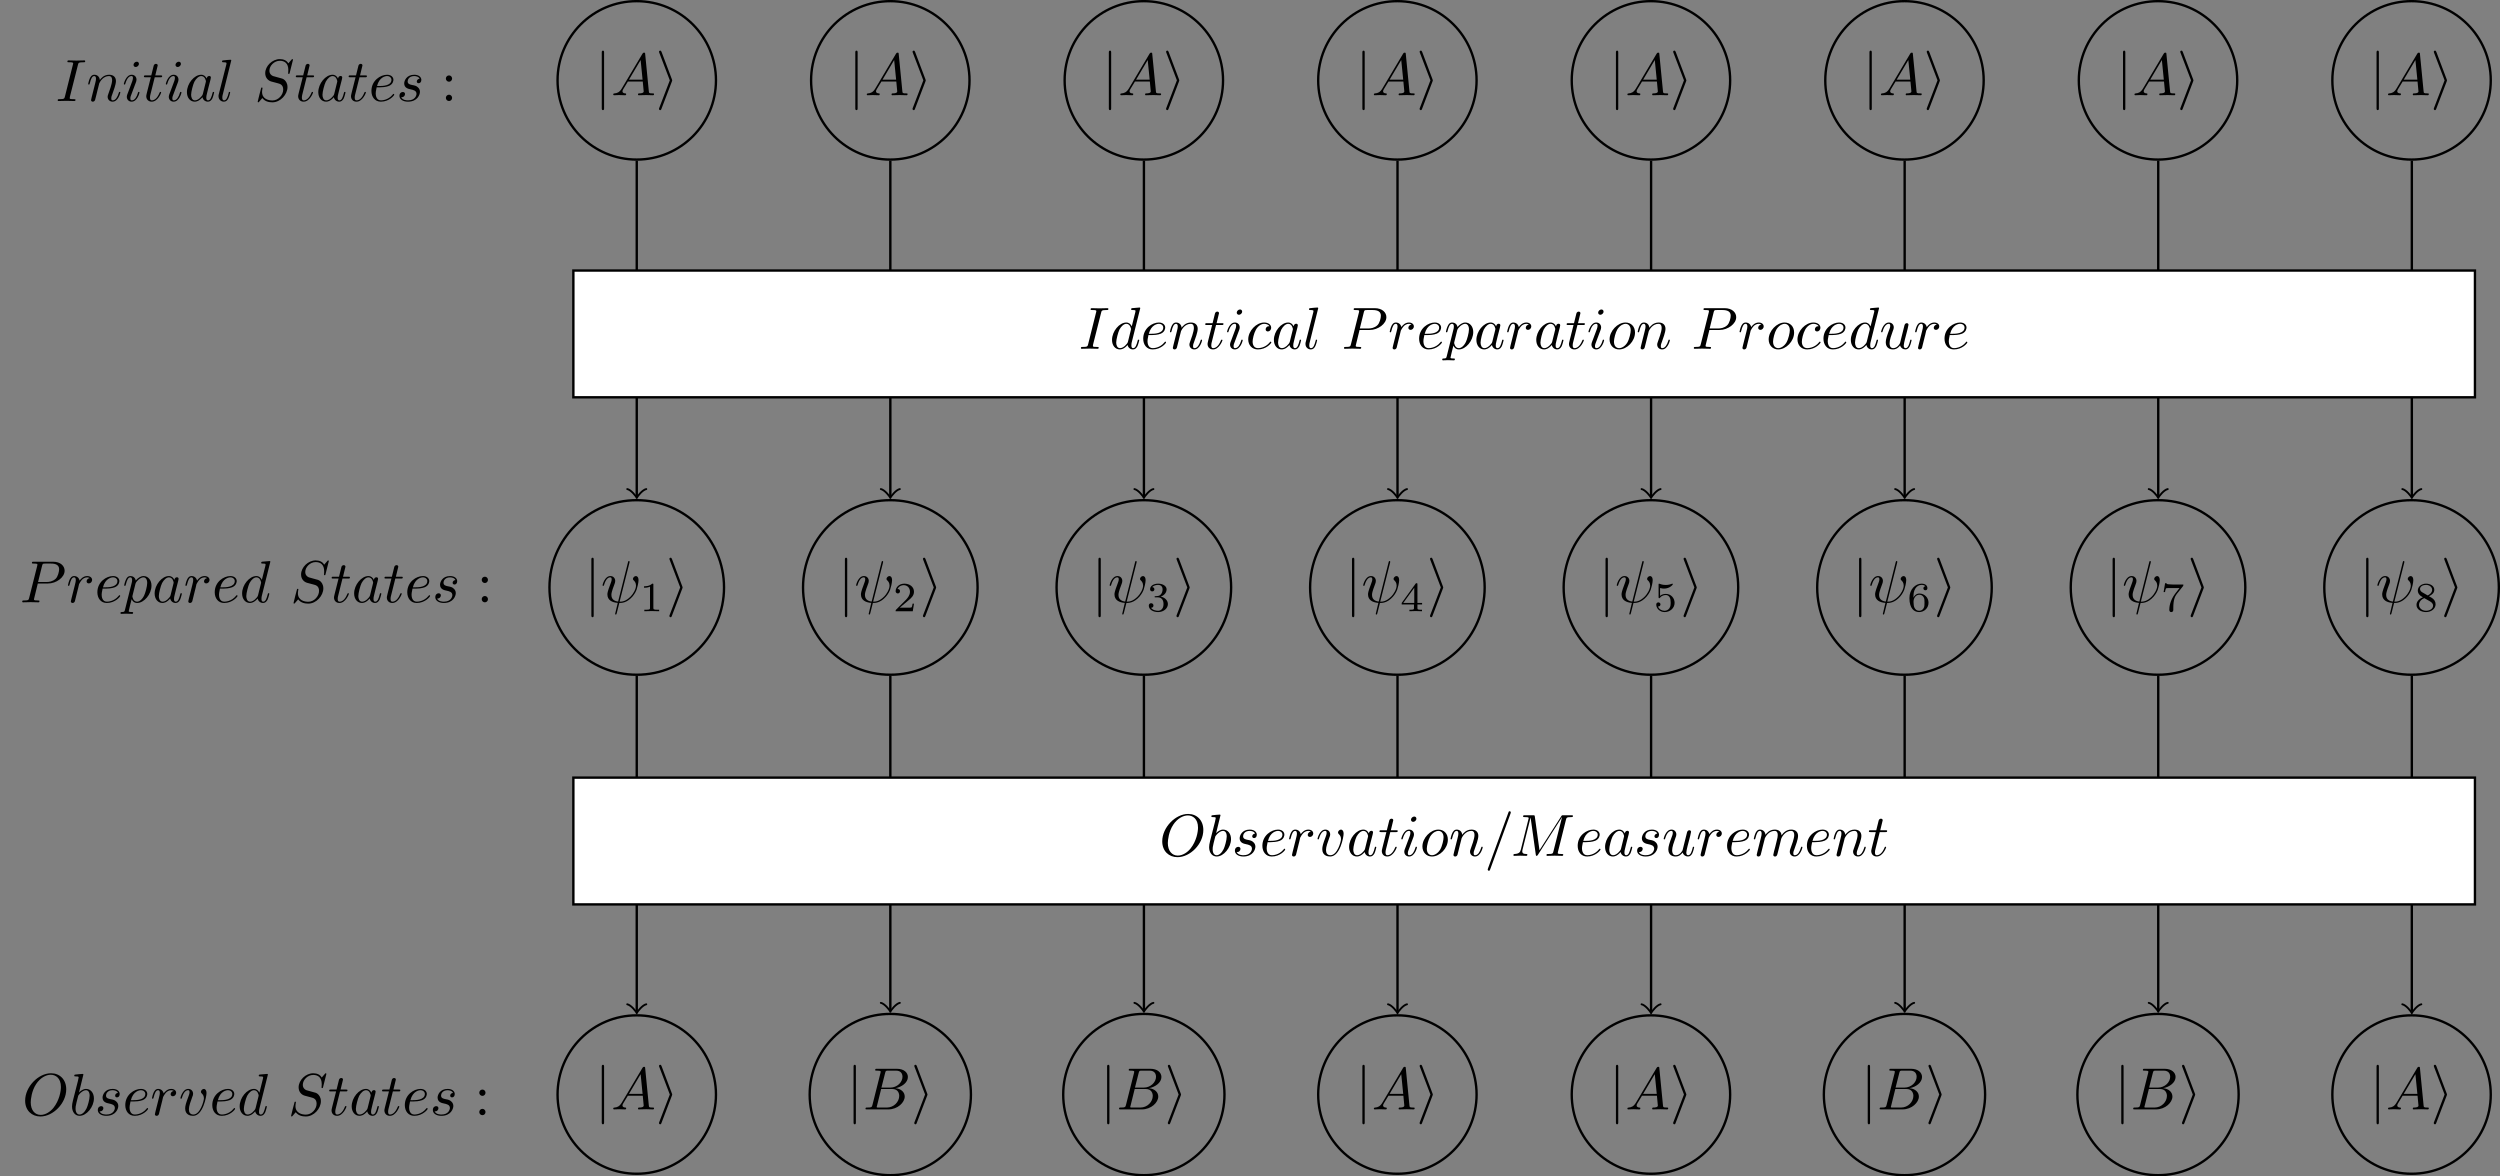 <?xml version="1.0" encoding="UTF-8"?>
<svg xmlns="http://www.w3.org/2000/svg" xmlns:xlink="http://www.w3.org/1999/xlink" width="419.26pt" height="197.282pt" viewBox="0 0 419.26 197.282" version="1.1">
<rect x="0" y="0" width="419.26" height="197.282" fill="#808080" stroke="none"/>
<defs>
<g>
<symbol overflow="visible" id="glyph0-0">
<path style="stroke:none;" d=""/>
</symbol>
<symbol overflow="visible" id="glyph0-1">
<path style="stroke:none;" d="M 1.578 -7.125 C 1.578 -7.297 1.578 -7.484 1.391 -7.484 C 1.188 -7.484 1.188 -7.297 1.188 -7.125 L 1.188 2.141 C 1.188 2.312 1.188 2.5 1.391 2.5 C 1.578 2.5 1.578 2.312 1.578 2.141 Z M 1.578 -7.125 "/>
</symbol>
<symbol overflow="visible" id="glyph0-2">
<path style="stroke:none;" d="M 2.719 -2.328 C 2.766 -2.438 2.766 -2.469 2.766 -2.5 C 2.766 -2.516 2.766 -2.547 2.719 -2.656 L 0.984 -7.25 C 0.922 -7.422 0.859 -7.484 0.75 -7.484 C 0.641 -7.484 0.547 -7.391 0.547 -7.281 C 0.547 -7.25 0.547 -7.234 0.594 -7.125 L 2.359 -2.5 L 0.594 2.109 C 0.547 2.219 0.547 2.25 0.547 2.297 C 0.547 2.406 0.641 2.5 0.75 2.5 C 0.875 2.5 0.922 2.391 0.953 2.297 Z M 2.719 -2.328 "/>
</symbol>
<symbol overflow="visible" id="glyph1-0">
<path style="stroke:none;" d=""/>
</symbol>
<symbol overflow="visible" id="glyph1-1">
<path style="stroke:none;" d="M 1.781 -1.141 C 1.391 -0.484 1 -0.344 0.562 -0.312 C 0.438 -0.297 0.344 -0.297 0.344 -0.109 C 0.344 -0.047 0.406 0 0.484 0 C 0.75 0 1.062 -0.031 1.328 -0.031 C 1.672 -0.031 2.016 0 2.328 0 C 2.391 0 2.516 0 2.516 -0.188 C 2.516 -0.297 2.438 -0.312 2.359 -0.312 C 2.141 -0.328 1.891 -0.406 1.891 -0.656 C 1.891 -0.781 1.953 -0.891 2.031 -1.031 L 2.797 -2.297 L 5.297 -2.297 C 5.312 -2.094 5.453 -0.734 5.453 -0.641 C 5.453 -0.344 4.938 -0.312 4.734 -0.312 C 4.594 -0.312 4.5 -0.312 4.5 -0.109 C 4.5 0 4.609 0 4.641 0 C 5.047 0 5.469 -0.031 5.875 -0.031 C 6.125 -0.031 6.766 0 7.016 0 C 7.062 0 7.188 0 7.188 -0.203 C 7.188 -0.312 7.094 -0.312 6.953 -0.312 C 6.344 -0.312 6.344 -0.375 6.312 -0.672 L 5.703 -6.891 C 5.688 -7.094 5.688 -7.141 5.516 -7.141 C 5.359 -7.141 5.312 -7.062 5.25 -6.969 Z M 2.984 -2.609 L 4.938 -5.906 L 5.266 -2.609 Z M 2.984 -2.609 "/>
</symbol>
<symbol overflow="visible" id="glyph1-2">
<path style="stroke:none;" d="M 4.812 -6.656 C 4.812 -6.703 4.828 -6.766 4.828 -6.812 C 4.828 -6.906 4.766 -6.922 4.719 -6.922 C 4.609 -6.922 4.609 -6.891 4.562 -6.719 L 2.906 -0.125 C 2.156 -0.219 1.781 -0.594 1.781 -1.25 C 1.781 -1.453 1.781 -1.703 2.312 -3.094 C 2.359 -3.219 2.422 -3.391 2.422 -3.594 C 2.422 -4.031 2.109 -4.406 1.609 -4.406 C 0.656 -4.406 0.297 -2.953 0.297 -2.875 C 0.297 -2.766 0.391 -2.766 0.406 -2.766 C 0.516 -2.766 0.516 -2.797 0.562 -2.953 C 0.844 -3.891 1.234 -4.188 1.578 -4.188 C 1.656 -4.188 1.828 -4.188 1.828 -3.875 C 1.828 -3.609 1.719 -3.359 1.594 -3.016 C 1.109 -1.75 1.109 -1.5 1.109 -1.328 C 1.109 -0.375 1.891 0.031 2.844 0.094 C 2.766 0.453 2.766 0.469 2.625 1 C 2.609 1.109 2.406 1.906 2.406 1.938 C 2.406 1.953 2.406 2.047 2.516 2.047 C 2.547 2.047 2.594 2.047 2.609 2 C 2.641 1.984 2.703 1.734 2.734 1.594 L 3.109 0.109 C 3.484 0.109 4.359 0.109 5.297 -0.953 C 5.703 -1.422 5.906 -1.859 6.016 -2.156 C 6.109 -2.406 6.328 -3.266 6.328 -3.703 C 6.328 -4.266 6.062 -4.406 5.891 -4.406 C 5.641 -4.406 5.391 -4.141 5.391 -3.922 C 5.391 -3.797 5.453 -3.734 5.547 -3.656 C 5.656 -3.547 5.906 -3.297 5.906 -2.812 C 5.906 -2.172 5.391 -1.359 5.031 -1 C 4.156 -0.109 3.516 -0.109 3.156 -0.109 Z M 4.812 -6.656 "/>
</symbol>
<symbol overflow="visible" id="glyph1-3">
<path style="stroke:none;" d="M 1.594 -0.781 C 1.5 -0.391 1.469 -0.312 0.688 -0.312 C 0.516 -0.312 0.422 -0.312 0.422 -0.109 C 0.422 0 0.516 0 0.688 0 L 4.25 0 C 5.828 0 7 -1.172 7 -2.156 C 7 -2.875 6.422 -3.453 5.453 -3.562 C 6.484 -3.75 7.531 -4.484 7.531 -5.438 C 7.531 -6.172 6.875 -6.812 5.688 -6.812 L 2.328 -6.812 C 2.141 -6.812 2.047 -6.812 2.047 -6.609 C 2.047 -6.5 2.141 -6.5 2.328 -6.5 C 2.344 -6.5 2.531 -6.5 2.703 -6.484 C 2.875 -6.453 2.969 -6.453 2.969 -6.312 C 2.969 -6.281 2.953 -6.25 2.938 -6.125 Z M 3.094 -3.656 L 3.719 -6.125 C 3.812 -6.469 3.828 -6.5 4.25 -6.5 L 5.547 -6.5 C 6.422 -6.5 6.625 -5.906 6.625 -5.469 C 6.625 -4.594 5.766 -3.656 4.562 -3.656 Z M 2.656 -0.312 C 2.516 -0.312 2.5 -0.312 2.438 -0.312 C 2.328 -0.328 2.297 -0.344 2.297 -0.422 C 2.297 -0.453 2.297 -0.469 2.359 -0.641 L 3.047 -3.422 L 4.922 -3.422 C 5.875 -3.422 6.078 -2.688 6.078 -2.266 C 6.078 -1.281 5.188 -0.312 4 -0.312 Z M 2.656 -0.312 "/>
</symbol>
<symbol overflow="visible" id="glyph1-4">
<path style="stroke:none;" d="M 3.734 -6.047 C 3.812 -6.406 3.844 -6.5 4.641 -6.5 C 4.875 -6.5 4.953 -6.5 4.953 -6.688 C 4.953 -6.812 4.844 -6.812 4.812 -6.812 C 4.516 -6.812 3.781 -6.781 3.484 -6.781 C 3.188 -6.781 2.469 -6.812 2.156 -6.812 C 2.094 -6.812 1.969 -6.812 1.969 -6.609 C 1.969 -6.5 2.047 -6.5 2.25 -6.5 C 2.656 -6.5 2.938 -6.5 2.938 -6.312 C 2.938 -6.266 2.938 -6.234 2.906 -6.156 L 1.562 -0.781 C 1.469 -0.406 1.453 -0.312 0.656 -0.312 C 0.422 -0.312 0.344 -0.312 0.344 -0.109 C 0.344 0 0.453 0 0.484 0 C 0.781 0 1.5 -0.031 1.797 -0.031 C 2.094 -0.031 2.828 0 3.125 0 C 3.203 0 3.328 0 3.328 -0.188 C 3.328 -0.312 3.25 -0.312 3.031 -0.312 C 2.844 -0.312 2.797 -0.312 2.609 -0.328 C 2.391 -0.344 2.359 -0.391 2.359 -0.5 C 2.359 -0.578 2.375 -0.656 2.391 -0.734 Z M 3.734 -6.047 "/>
</symbol>
<symbol overflow="visible" id="glyph1-5">
<path style="stroke:none;" d="M 0.875 -0.594 C 0.844 -0.438 0.781 -0.203 0.781 -0.156 C 0.781 0.016 0.922 0.109 1.078 0.109 C 1.203 0.109 1.375 0.031 1.453 -0.172 C 1.453 -0.188 1.578 -0.656 1.641 -0.906 L 1.859 -1.797 C 1.906 -2.031 1.969 -2.25 2.031 -2.469 C 2.062 -2.641 2.141 -2.938 2.156 -2.969 C 2.297 -3.281 2.828 -4.188 3.781 -4.188 C 4.234 -4.188 4.312 -3.812 4.312 -3.484 C 4.312 -2.875 3.828 -1.594 3.672 -1.172 C 3.578 -0.938 3.562 -0.812 3.562 -0.703 C 3.562 -0.234 3.922 0.109 4.391 0.109 C 5.328 0.109 5.688 -1.344 5.688 -1.422 C 5.688 -1.531 5.609 -1.531 5.578 -1.531 C 5.469 -1.531 5.469 -1.5 5.422 -1.344 C 5.219 -0.672 4.891 -0.109 4.406 -0.109 C 4.234 -0.109 4.172 -0.203 4.172 -0.438 C 4.172 -0.688 4.25 -0.922 4.344 -1.141 C 4.531 -1.672 4.953 -2.766 4.953 -3.344 C 4.953 -4 4.531 -4.406 3.812 -4.406 C 2.906 -4.406 2.422 -3.766 2.25 -3.531 C 2.203 -4.094 1.797 -4.406 1.328 -4.406 C 0.875 -4.406 0.688 -4.016 0.594 -3.844 C 0.422 -3.5 0.297 -2.906 0.297 -2.875 C 0.297 -2.766 0.391 -2.766 0.406 -2.766 C 0.516 -2.766 0.516 -2.781 0.578 -3 C 0.75 -3.703 0.953 -4.188 1.312 -4.188 C 1.5 -4.188 1.609 -4.062 1.609 -3.734 C 1.609 -3.516 1.578 -3.406 1.453 -2.891 Z M 0.875 -0.594 "/>
</symbol>
<symbol overflow="visible" id="glyph1-6">
<path style="stroke:none;" d="M 2.828 -6.234 C 2.828 -6.438 2.688 -6.594 2.469 -6.594 C 2.188 -6.594 1.922 -6.328 1.922 -6.062 C 1.922 -5.875 2.062 -5.703 2.297 -5.703 C 2.531 -5.703 2.828 -5.938 2.828 -6.234 Z M 2.078 -2.484 C 2.188 -2.766 2.188 -2.797 2.297 -3.062 C 2.375 -3.266 2.422 -3.406 2.422 -3.594 C 2.422 -4.031 2.109 -4.406 1.609 -4.406 C 0.672 -4.406 0.297 -2.953 0.297 -2.875 C 0.297 -2.766 0.391 -2.766 0.406 -2.766 C 0.516 -2.766 0.516 -2.797 0.562 -2.953 C 0.844 -3.891 1.234 -4.188 1.578 -4.188 C 1.656 -4.188 1.828 -4.188 1.828 -3.875 C 1.828 -3.656 1.75 -3.453 1.719 -3.344 C 1.641 -3.094 1.188 -1.938 1.031 -1.5 C 0.922 -1.25 0.797 -0.922 0.797 -0.703 C 0.797 -0.234 1.141 0.109 1.609 0.109 C 2.547 0.109 2.922 -1.328 2.922 -1.422 C 2.922 -1.531 2.828 -1.531 2.797 -1.531 C 2.703 -1.531 2.703 -1.5 2.656 -1.344 C 2.469 -0.719 2.141 -0.109 1.641 -0.109 C 1.469 -0.109 1.391 -0.203 1.391 -0.438 C 1.391 -0.688 1.453 -0.828 1.688 -1.438 Z M 2.078 -2.484 "/>
</symbol>
<symbol overflow="visible" id="glyph1-7">
<path style="stroke:none;" d="M 2.047 -3.984 L 2.984 -3.984 C 3.188 -3.984 3.297 -3.984 3.297 -4.188 C 3.297 -4.297 3.188 -4.297 3.016 -4.297 L 2.141 -4.297 C 2.5 -5.719 2.547 -5.906 2.547 -5.969 C 2.547 -6.141 2.422 -6.234 2.25 -6.234 C 2.219 -6.234 1.938 -6.234 1.859 -5.875 L 1.469 -4.297 L 0.531 -4.297 C 0.328 -4.297 0.234 -4.297 0.234 -4.109 C 0.234 -3.984 0.312 -3.984 0.516 -3.984 L 1.391 -3.984 C 0.672 -1.156 0.625 -0.984 0.625 -0.812 C 0.625 -0.266 1 0.109 1.547 0.109 C 2.562 0.109 3.125 -1.344 3.125 -1.422 C 3.125 -1.531 3.047 -1.531 3.016 -1.531 C 2.922 -1.531 2.906 -1.5 2.859 -1.391 C 2.438 -0.344 1.906 -0.109 1.562 -0.109 C 1.359 -0.109 1.25 -0.234 1.25 -0.562 C 1.25 -0.812 1.281 -0.875 1.312 -1.047 Z M 2.047 -3.984 "/>
</symbol>
<symbol overflow="visible" id="glyph1-8">
<path style="stroke:none;" d="M 3.719 -3.766 C 3.531 -4.141 3.25 -4.406 2.797 -4.406 C 1.641 -4.406 0.406 -2.938 0.406 -1.484 C 0.406 -0.547 0.953 0.109 1.719 0.109 C 1.922 0.109 2.422 0.062 3.016 -0.641 C 3.094 -0.219 3.453 0.109 3.922 0.109 C 4.281 0.109 4.5 -0.125 4.672 -0.438 C 4.828 -0.797 4.969 -1.406 4.969 -1.422 C 4.969 -1.531 4.875 -1.531 4.844 -1.531 C 4.75 -1.531 4.734 -1.484 4.703 -1.344 C 4.531 -0.703 4.359 -0.109 3.953 -0.109 C 3.672 -0.109 3.656 -0.375 3.656 -0.562 C 3.656 -0.781 3.672 -0.875 3.781 -1.312 C 3.891 -1.719 3.906 -1.828 4 -2.203 L 4.359 -3.594 C 4.422 -3.875 4.422 -3.891 4.422 -3.938 C 4.422 -4.109 4.312 -4.203 4.141 -4.203 C 3.891 -4.203 3.75 -3.984 3.719 -3.766 Z M 3.078 -1.188 C 3.016 -1 3.016 -0.984 2.875 -0.812 C 2.438 -0.266 2.031 -0.109 1.75 -0.109 C 1.25 -0.109 1.109 -0.656 1.109 -1.047 C 1.109 -1.547 1.422 -2.766 1.656 -3.234 C 1.969 -3.812 2.406 -4.188 2.812 -4.188 C 3.453 -4.188 3.594 -3.375 3.594 -3.312 C 3.594 -3.25 3.578 -3.188 3.562 -3.141 Z M 3.078 -1.188 "/>
</symbol>
<symbol overflow="visible" id="glyph1-9">
<path style="stroke:none;" d="M 2.578 -6.812 C 2.578 -6.812 2.578 -6.922 2.438 -6.922 C 2.219 -6.922 1.484 -6.844 1.219 -6.812 C 1.141 -6.812 1.031 -6.797 1.031 -6.609 C 1.031 -6.5 1.141 -6.5 1.281 -6.5 C 1.766 -6.5 1.781 -6.406 1.781 -6.328 L 1.75 -6.125 L 0.484 -1.141 C 0.453 -1.031 0.438 -0.969 0.438 -0.812 C 0.438 -0.234 0.875 0.109 1.344 0.109 C 1.672 0.109 1.922 -0.094 2.094 -0.453 C 2.266 -0.828 2.391 -1.406 2.391 -1.422 C 2.391 -1.531 2.297 -1.531 2.266 -1.531 C 2.172 -1.531 2.156 -1.484 2.141 -1.344 C 1.969 -0.703 1.781 -0.109 1.375 -0.109 C 1.078 -0.109 1.078 -0.422 1.078 -0.562 C 1.078 -0.812 1.094 -0.859 1.141 -1.047 Z M 2.578 -6.812 "/>
</symbol>
<symbol overflow="visible" id="glyph1-10">
<path style="stroke:none;" d="M 6.438 -6.922 C 6.438 -6.953 6.406 -7.031 6.312 -7.031 C 6.266 -7.031 6.266 -7.016 6.141 -6.875 L 5.656 -6.312 C 5.406 -6.781 4.891 -7.031 4.234 -7.031 C 2.969 -7.031 1.781 -5.875 1.781 -4.672 C 1.781 -3.875 2.297 -3.406 2.812 -3.266 L 3.875 -2.984 C 4.25 -2.891 4.797 -2.734 4.797 -1.922 C 4.797 -1.031 3.984 -0.094 3 -0.094 C 2.359 -0.094 1.25 -0.312 1.25 -1.547 C 1.25 -1.781 1.312 -2.031 1.312 -2.078 C 1.328 -2.125 1.328 -2.141 1.328 -2.156 C 1.328 -2.25 1.266 -2.266 1.219 -2.266 C 1.172 -2.266 1.141 -2.25 1.109 -2.219 C 1.078 -2.188 0.516 0.094 0.516 0.125 C 0.516 0.172 0.562 0.219 0.625 0.219 C 0.672 0.219 0.688 0.203 0.812 0.062 L 1.297 -0.5 C 1.719 0.078 2.406 0.219 2.984 0.219 C 4.344 0.219 5.516 -1.109 5.516 -2.344 C 5.516 -3.031 5.172 -3.375 5.031 -3.516 C 4.797 -3.734 4.641 -3.781 3.766 -4 C 3.531 -4.062 3.188 -4.172 3.094 -4.188 C 2.828 -4.281 2.484 -4.562 2.484 -5.094 C 2.484 -5.906 3.281 -6.75 4.234 -6.75 C 5.047 -6.75 5.656 -6.312 5.656 -5.203 C 5.656 -4.891 5.625 -4.703 5.625 -4.641 C 5.625 -4.641 5.625 -4.547 5.734 -4.547 C 5.844 -4.547 5.859 -4.578 5.891 -4.75 Z M 6.438 -6.922 "/>
</symbol>
<symbol overflow="visible" id="glyph1-11">
<path style="stroke:none;" d="M 1.859 -2.297 C 2.156 -2.297 2.891 -2.328 3.391 -2.531 C 4.094 -2.828 4.141 -3.422 4.141 -3.562 C 4.141 -4 3.766 -4.406 3.078 -4.406 C 1.969 -4.406 0.453 -3.438 0.453 -1.688 C 0.453 -0.672 1.047 0.109 2.031 0.109 C 3.453 0.109 4.281 -0.953 4.281 -1.062 C 4.281 -1.125 4.234 -1.203 4.172 -1.203 C 4.109 -1.203 4.094 -1.172 4.031 -1.094 C 3.25 -0.109 2.156 -0.109 2.047 -0.109 C 1.266 -0.109 1.172 -0.953 1.172 -1.266 C 1.172 -1.391 1.188 -1.688 1.328 -2.297 Z M 1.391 -2.516 C 1.781 -4.031 2.812 -4.188 3.078 -4.188 C 3.531 -4.188 3.812 -3.891 3.812 -3.562 C 3.812 -2.516 2.219 -2.516 1.797 -2.516 Z M 1.391 -2.516 "/>
</symbol>
<symbol overflow="visible" id="glyph1-12">
<path style="stroke:none;" d="M 3.891 -3.734 C 3.625 -3.719 3.422 -3.5 3.422 -3.281 C 3.422 -3.141 3.516 -2.984 3.734 -2.984 C 3.953 -2.984 4.188 -3.156 4.188 -3.547 C 4.188 -4 3.766 -4.406 3 -4.406 C 1.688 -4.406 1.312 -3.391 1.312 -2.953 C 1.312 -2.172 2.047 -2.031 2.344 -1.969 C 2.859 -1.859 3.375 -1.75 3.375 -1.203 C 3.375 -0.953 3.156 -0.109 1.953 -0.109 C 1.812 -0.109 1.047 -0.109 0.812 -0.641 C 1.203 -0.594 1.453 -0.891 1.453 -1.172 C 1.453 -1.391 1.281 -1.516 1.078 -1.516 C 0.812 -1.516 0.516 -1.312 0.516 -0.859 C 0.516 -0.297 1.094 0.109 1.938 0.109 C 3.562 0.109 3.953 -1.094 3.953 -1.547 C 3.953 -1.906 3.766 -2.156 3.641 -2.266 C 3.375 -2.547 3.078 -2.609 2.641 -2.688 C 2.281 -2.766 1.891 -2.844 1.891 -3.297 C 1.891 -3.578 2.125 -4.188 3 -4.188 C 3.25 -4.188 3.75 -4.109 3.891 -3.734 Z M 3.891 -3.734 "/>
</symbol>
<symbol overflow="visible" id="glyph1-13">
<path style="stroke:none;" d="M 3.016 -3.156 L 4.719 -3.156 C 6.125 -3.156 7.516 -4.188 7.516 -5.297 C 7.516 -6.078 6.859 -6.812 5.547 -6.812 L 2.328 -6.812 C 2.141 -6.812 2.031 -6.812 2.031 -6.625 C 2.031 -6.5 2.109 -6.5 2.312 -6.5 C 2.438 -6.5 2.625 -6.484 2.734 -6.484 C 2.906 -6.453 2.953 -6.438 2.953 -6.312 C 2.953 -6.281 2.953 -6.25 2.922 -6.125 L 1.578 -0.781 C 1.484 -0.391 1.469 -0.312 0.672 -0.312 C 0.516 -0.312 0.406 -0.312 0.406 -0.125 C 0.406 0 0.516 0 0.547 0 C 0.828 0 1.531 -0.031 1.812 -0.031 C 2.031 -0.031 2.25 -0.016 2.453 -0.016 C 2.672 -0.016 2.891 0 3.094 0 C 3.172 0 3.297 0 3.297 -0.203 C 3.297 -0.312 3.203 -0.312 3.016 -0.312 C 2.656 -0.312 2.375 -0.312 2.375 -0.484 C 2.375 -0.547 2.391 -0.594 2.406 -0.656 Z M 3.734 -6.125 C 3.828 -6.469 3.844 -6.5 4.281 -6.5 L 5.234 -6.5 C 6.062 -6.5 6.594 -6.234 6.594 -5.547 C 6.594 -5.156 6.391 -4.297 6 -3.938 C 5.5 -3.484 4.906 -3.406 4.469 -3.406 L 3.062 -3.406 Z M 3.734 -6.125 "/>
</symbol>
<symbol overflow="visible" id="glyph1-14">
<path style="stroke:none;" d="M 0.875 -0.594 C 0.844 -0.438 0.781 -0.203 0.781 -0.156 C 0.781 0.016 0.922 0.109 1.078 0.109 C 1.203 0.109 1.375 0.031 1.453 -0.172 C 1.469 -0.203 1.797 -1.562 1.844 -1.75 C 1.922 -2.078 2.109 -2.766 2.156 -3.047 C 2.203 -3.172 2.484 -3.641 2.719 -3.859 C 2.797 -3.922 3.094 -4.188 3.516 -4.188 C 3.781 -4.188 3.922 -4.062 3.938 -4.062 C 3.641 -4.016 3.422 -3.781 3.422 -3.516 C 3.422 -3.359 3.531 -3.172 3.797 -3.172 C 4.062 -3.172 4.344 -3.406 4.344 -3.766 C 4.344 -4.109 4.031 -4.406 3.516 -4.406 C 2.875 -4.406 2.438 -3.922 2.25 -3.641 C 2.156 -4.094 1.797 -4.406 1.328 -4.406 C 0.875 -4.406 0.688 -4.016 0.594 -3.844 C 0.422 -3.5 0.297 -2.906 0.297 -2.875 C 0.297 -2.766 0.391 -2.766 0.406 -2.766 C 0.516 -2.766 0.516 -2.781 0.578 -3 C 0.75 -3.703 0.953 -4.188 1.312 -4.188 C 1.469 -4.188 1.609 -4.109 1.609 -3.734 C 1.609 -3.516 1.578 -3.406 1.453 -2.891 Z M 0.875 -0.594 "/>
</symbol>
<symbol overflow="visible" id="glyph1-15">
<path style="stroke:none;" d="M 0.453 1.219 C 0.375 1.562 0.344 1.625 -0.094 1.625 C -0.203 1.625 -0.312 1.625 -0.312 1.812 C -0.312 1.891 -0.266 1.938 -0.188 1.938 C 0.078 1.938 0.375 1.906 0.641 1.906 C 0.984 1.906 1.312 1.938 1.641 1.938 C 1.688 1.938 1.812 1.938 1.812 1.734 C 1.812 1.625 1.719 1.625 1.578 1.625 C 1.078 1.625 1.078 1.562 1.078 1.469 C 1.078 1.344 1.5 -0.281 1.562 -0.531 C 1.688 -0.234 1.969 0.109 2.484 0.109 C 3.641 0.109 4.891 -1.344 4.891 -2.812 C 4.891 -3.75 4.312 -4.406 3.562 -4.406 C 3.062 -4.406 2.578 -4.047 2.25 -3.656 C 2.156 -4.203 1.719 -4.406 1.359 -4.406 C 0.891 -4.406 0.703 -4.016 0.625 -3.844 C 0.438 -3.5 0.312 -2.906 0.312 -2.875 C 0.312 -2.766 0.406 -2.766 0.422 -2.766 C 0.531 -2.766 0.531 -2.781 0.594 -3 C 0.766 -3.703 0.969 -4.188 1.328 -4.188 C 1.5 -4.188 1.641 -4.109 1.641 -3.734 C 1.641 -3.5 1.609 -3.391 1.562 -3.219 Z M 2.203 -3.109 C 2.266 -3.375 2.547 -3.656 2.719 -3.812 C 3.078 -4.109 3.359 -4.188 3.531 -4.188 C 3.922 -4.188 4.172 -3.844 4.172 -3.25 C 4.172 -2.656 3.844 -1.516 3.656 -1.141 C 3.312 -0.438 2.844 -0.109 2.469 -0.109 C 1.812 -0.109 1.688 -0.938 1.688 -1 C 1.688 -1.016 1.688 -1.031 1.719 -1.156 Z M 2.203 -3.109 "/>
</symbol>
<symbol overflow="visible" id="glyph1-16">
<path style="stroke:none;" d="M 5.141 -6.812 C 5.141 -6.812 5.141 -6.922 5.016 -6.922 C 4.859 -6.922 3.922 -6.828 3.75 -6.812 C 3.672 -6.797 3.609 -6.75 3.609 -6.625 C 3.609 -6.5 3.703 -6.5 3.844 -6.5 C 4.328 -6.5 4.344 -6.438 4.344 -6.328 L 4.312 -6.125 L 3.719 -3.766 C 3.531 -4.141 3.25 -4.406 2.797 -4.406 C 1.641 -4.406 0.406 -2.938 0.406 -1.484 C 0.406 -0.547 0.953 0.109 1.719 0.109 C 1.922 0.109 2.422 0.062 3.016 -0.641 C 3.094 -0.219 3.453 0.109 3.922 0.109 C 4.281 0.109 4.5 -0.125 4.672 -0.438 C 4.828 -0.797 4.969 -1.406 4.969 -1.422 C 4.969 -1.531 4.875 -1.531 4.844 -1.531 C 4.75 -1.531 4.734 -1.484 4.703 -1.344 C 4.531 -0.703 4.359 -0.109 3.953 -0.109 C 3.672 -0.109 3.656 -0.375 3.656 -0.562 C 3.656 -0.812 3.672 -0.875 3.703 -1.047 Z M 3.078 -1.188 C 3.016 -1 3.016 -0.984 2.875 -0.812 C 2.438 -0.266 2.031 -0.109 1.75 -0.109 C 1.25 -0.109 1.109 -0.656 1.109 -1.047 C 1.109 -1.547 1.422 -2.766 1.656 -3.234 C 1.969 -3.812 2.406 -4.188 2.812 -4.188 C 3.453 -4.188 3.594 -3.375 3.594 -3.312 C 3.594 -3.25 3.578 -3.188 3.562 -3.141 Z M 3.078 -1.188 "/>
</symbol>
<symbol overflow="visible" id="glyph1-17">
<path style="stroke:none;" d="M 7.375 -4.344 C 7.375 -5.953 6.312 -7.031 4.828 -7.031 C 2.688 -7.031 0.484 -4.766 0.484 -2.438 C 0.484 -0.781 1.609 0.219 3.047 0.219 C 5.156 0.219 7.375 -1.969 7.375 -4.344 Z M 3.094 -0.047 C 2.109 -0.047 1.422 -0.844 1.422 -2.156 C 1.422 -2.609 1.562 -4.062 2.328 -5.219 C 3.016 -6.266 3.984 -6.781 4.781 -6.781 C 5.594 -6.781 6.484 -6.219 6.484 -4.734 C 6.484 -4.016 6.219 -2.469 5.234 -1.234 C 4.75 -0.625 3.938 -0.047 3.094 -0.047 Z M 3.094 -0.047 "/>
</symbol>
<symbol overflow="visible" id="glyph1-18">
<path style="stroke:none;" d="M 2.375 -6.812 C 2.375 -6.812 2.375 -6.922 2.25 -6.922 C 2.031 -6.922 1.297 -6.844 1.031 -6.812 C 0.953 -6.812 0.844 -6.797 0.844 -6.625 C 0.844 -6.5 0.938 -6.5 1.094 -6.5 C 1.562 -6.5 1.578 -6.438 1.578 -6.328 C 1.578 -6.266 1.5 -5.922 1.453 -5.719 L 0.625 -2.469 C 0.516 -1.969 0.469 -1.797 0.469 -1.453 C 0.469 -0.516 1 0.109 1.734 0.109 C 2.906 0.109 4.141 -1.375 4.141 -2.812 C 4.141 -3.719 3.609 -4.406 2.812 -4.406 C 2.359 -4.406 1.938 -4.109 1.641 -3.812 Z M 1.453 -3.047 C 1.5 -3.266 1.5 -3.281 1.594 -3.391 C 2.078 -4.031 2.531 -4.188 2.797 -4.188 C 3.156 -4.188 3.422 -3.891 3.422 -3.25 C 3.422 -2.656 3.094 -1.516 2.906 -1.141 C 2.578 -0.469 2.125 -0.109 1.734 -0.109 C 1.391 -0.109 1.062 -0.375 1.062 -1.109 C 1.062 -1.312 1.062 -1.5 1.219 -2.125 Z M 1.453 -3.047 "/>
</symbol>
<symbol overflow="visible" id="glyph1-19">
<path style="stroke:none;" d="M 4.672 -3.703 C 4.672 -4.25 4.406 -4.406 4.234 -4.406 C 3.984 -4.406 3.734 -4.141 3.734 -3.922 C 3.734 -3.797 3.781 -3.734 3.891 -3.625 C 4.109 -3.422 4.234 -3.172 4.234 -2.812 C 4.234 -2.391 3.625 -0.109 2.469 -0.109 C 1.953 -0.109 1.719 -0.453 1.719 -0.984 C 1.719 -1.531 2 -2.266 2.297 -3.094 C 2.375 -3.266 2.422 -3.406 2.422 -3.594 C 2.422 -4.031 2.109 -4.406 1.609 -4.406 C 0.672 -4.406 0.297 -2.953 0.297 -2.875 C 0.297 -2.766 0.391 -2.766 0.406 -2.766 C 0.516 -2.766 0.516 -2.797 0.562 -2.953 C 0.859 -3.953 1.281 -4.188 1.578 -4.188 C 1.656 -4.188 1.828 -4.188 1.828 -3.875 C 1.828 -3.625 1.719 -3.344 1.656 -3.172 C 1.219 -2.016 1.094 -1.562 1.094 -1.125 C 1.094 -0.047 1.969 0.109 2.422 0.109 C 4.094 0.109 4.672 -3.188 4.672 -3.703 Z M 4.672 -3.703 "/>
</symbol>
<symbol overflow="visible" id="glyph1-20">
<path style="stroke:none;" d="M 3.953 -3.781 C 3.781 -3.781 3.656 -3.781 3.516 -3.656 C 3.344 -3.5 3.328 -3.328 3.328 -3.266 C 3.328 -3.016 3.516 -2.906 3.703 -2.906 C 3.984 -2.906 4.25 -3.156 4.25 -3.547 C 4.25 -4.031 3.781 -4.406 3.078 -4.406 C 1.734 -4.406 0.406 -2.984 0.406 -1.578 C 0.406 -0.672 0.984 0.109 2.031 0.109 C 3.453 0.109 4.281 -0.953 4.281 -1.062 C 4.281 -1.125 4.234 -1.203 4.172 -1.203 C 4.109 -1.203 4.094 -1.172 4.031 -1.094 C 3.25 -0.109 2.156 -0.109 2.047 -0.109 C 1.422 -0.109 1.141 -0.594 1.141 -1.203 C 1.141 -1.609 1.344 -2.578 1.688 -3.188 C 2 -3.766 2.547 -4.188 3.094 -4.188 C 3.422 -4.188 3.812 -4.062 3.953 -3.781 Z M 3.953 -3.781 "/>
</symbol>
<symbol overflow="visible" id="glyph1-21">
<path style="stroke:none;" d="M 4.672 -2.719 C 4.672 -3.766 3.984 -4.406 3.078 -4.406 C 1.75 -4.406 0.406 -2.984 0.406 -1.578 C 0.406 -0.594 1.078 0.109 2 0.109 C 3.328 0.109 4.672 -1.266 4.672 -2.719 Z M 2.016 -0.109 C 1.578 -0.109 1.141 -0.422 1.141 -1.203 C 1.141 -1.688 1.406 -2.766 1.719 -3.266 C 2.219 -4.031 2.797 -4.188 3.078 -4.188 C 3.656 -4.188 3.953 -3.703 3.953 -3.109 C 3.953 -2.719 3.75 -1.672 3.375 -1.031 C 3.016 -0.453 2.469 -0.109 2.016 -0.109 Z M 2.016 -0.109 "/>
</symbol>
<symbol overflow="visible" id="glyph1-22">
<path style="stroke:none;" d="M 3.484 -0.562 C 3.594 -0.156 3.953 0.109 4.375 0.109 C 4.719 0.109 4.953 -0.125 5.109 -0.438 C 5.281 -0.797 5.406 -1.406 5.406 -1.422 C 5.406 -1.531 5.328 -1.531 5.297 -1.531 C 5.188 -1.531 5.188 -1.484 5.156 -1.344 C 5.016 -0.781 4.828 -0.109 4.406 -0.109 C 4.203 -0.109 4.094 -0.234 4.094 -0.562 C 4.094 -0.781 4.219 -1.25 4.297 -1.609 L 4.578 -2.688 C 4.609 -2.828 4.703 -3.203 4.75 -3.359 C 4.797 -3.594 4.891 -3.969 4.891 -4.031 C 4.891 -4.203 4.75 -4.297 4.609 -4.297 C 4.562 -4.297 4.297 -4.281 4.219 -3.953 C 4.031 -3.219 3.594 -1.469 3.469 -0.953 C 3.453 -0.906 3.062 -0.109 2.328 -0.109 C 1.812 -0.109 1.719 -0.562 1.719 -0.922 C 1.719 -1.484 2 -2.266 2.25 -2.953 C 2.375 -3.266 2.422 -3.406 2.422 -3.594 C 2.422 -4.031 2.109 -4.406 1.609 -4.406 C 0.656 -4.406 0.297 -2.953 0.297 -2.875 C 0.297 -2.766 0.391 -2.766 0.406 -2.766 C 0.516 -2.766 0.516 -2.797 0.562 -2.953 C 0.812 -3.812 1.203 -4.188 1.578 -4.188 C 1.672 -4.188 1.828 -4.172 1.828 -3.859 C 1.828 -3.625 1.719 -3.328 1.656 -3.188 C 1.281 -2.188 1.078 -1.578 1.078 -1.094 C 1.078 -0.141 1.766 0.109 2.297 0.109 C 2.953 0.109 3.312 -0.344 3.484 -0.562 Z M 3.484 -0.562 "/>
</symbol>
<symbol overflow="visible" id="glyph1-23">
<path style="stroke:none;" d="M 4.375 -7.094 C 4.422 -7.234 4.422 -7.266 4.422 -7.281 C 4.422 -7.391 4.344 -7.484 4.234 -7.484 C 4.156 -7.484 4.094 -7.453 4.062 -7.391 L 0.594 2.109 C 0.547 2.25 0.547 2.281 0.547 2.297 C 0.547 2.406 0.641 2.5 0.75 2.5 C 0.875 2.5 0.906 2.422 0.969 2.25 Z M 4.375 -7.094 "/>
</symbol>
<symbol overflow="visible" id="glyph1-24">
<path style="stroke:none;" d="M 9.234 -6.047 C 9.328 -6.406 9.344 -6.5 10.094 -6.5 C 10.312 -6.5 10.406 -6.5 10.406 -6.703 C 10.406 -6.812 10.312 -6.812 10.141 -6.812 L 8.828 -6.812 C 8.562 -6.812 8.547 -6.812 8.438 -6.625 L 4.797 -0.938 L 4.016 -6.578 C 3.984 -6.812 3.969 -6.812 3.703 -6.812 L 2.344 -6.812 C 2.156 -6.812 2.047 -6.812 2.047 -6.625 C 2.047 -6.5 2.141 -6.5 2.328 -6.5 C 2.469 -6.5 2.641 -6.484 2.766 -6.484 C 2.922 -6.453 2.984 -6.438 2.984 -6.312 C 2.984 -6.281 2.969 -6.25 2.938 -6.125 L 1.672 -1.062 C 1.578 -0.656 1.406 -0.344 0.594 -0.312 C 0.547 -0.312 0.422 -0.297 0.422 -0.125 C 0.422 -0.031 0.484 0 0.562 0 C 0.875 0 1.219 -0.031 1.562 -0.031 C 1.891 -0.031 2.25 0 2.578 0 C 2.625 0 2.766 0 2.766 -0.203 C 2.766 -0.312 2.656 -0.312 2.578 -0.312 C 2.016 -0.312 1.906 -0.516 1.906 -0.75 C 1.906 -0.812 1.906 -0.875 1.938 -0.984 L 3.297 -6.406 L 3.312 -6.406 L 4.172 -0.234 C 4.188 -0.109 4.203 0 4.312 0 C 4.422 0 4.484 -0.109 4.531 -0.172 L 8.562 -6.484 L 8.578 -6.484 L 7.141 -0.781 C 7.047 -0.391 7.031 -0.312 6.234 -0.312 C 6.078 -0.312 5.969 -0.312 5.969 -0.125 C 5.969 0 6.078 0 6.109 0 C 6.391 0 7.062 -0.031 7.344 -0.031 C 7.75 -0.031 8.188 0 8.594 0 C 8.656 0 8.781 0 8.781 -0.203 C 8.781 -0.312 8.688 -0.312 8.5 -0.312 C 8.141 -0.312 7.859 -0.312 7.859 -0.484 C 7.859 -0.531 7.859 -0.547 7.906 -0.734 Z M 9.234 -6.047 "/>
</symbol>
<symbol overflow="visible" id="glyph1-25">
<path style="stroke:none;" d="M 0.875 -0.594 C 0.844 -0.438 0.781 -0.203 0.781 -0.156 C 0.781 0.016 0.922 0.109 1.078 0.109 C 1.203 0.109 1.375 0.031 1.453 -0.172 C 1.453 -0.188 1.578 -0.656 1.641 -0.906 L 1.859 -1.797 C 1.906 -2.031 1.969 -2.25 2.031 -2.469 C 2.062 -2.641 2.141 -2.938 2.156 -2.969 C 2.297 -3.281 2.828 -4.188 3.781 -4.188 C 4.234 -4.188 4.312 -3.812 4.312 -3.484 C 4.312 -3.234 4.25 -2.953 4.172 -2.656 L 3.891 -1.5 L 3.688 -0.75 C 3.656 -0.547 3.562 -0.203 3.562 -0.156 C 3.562 0.016 3.703 0.109 3.844 0.109 C 4.156 0.109 4.219 -0.141 4.297 -0.453 C 4.438 -1.016 4.812 -2.469 4.891 -2.859 C 4.922 -2.984 5.453 -4.188 6.547 -4.188 C 6.969 -4.188 7.078 -3.844 7.078 -3.484 C 7.078 -2.922 6.656 -1.781 6.453 -1.25 C 6.375 -1.016 6.328 -0.906 6.328 -0.703 C 6.328 -0.234 6.672 0.109 7.141 0.109 C 8.078 0.109 8.453 -1.344 8.453 -1.422 C 8.453 -1.531 8.359 -1.531 8.328 -1.531 C 8.234 -1.531 8.234 -1.5 8.188 -1.344 C 8.031 -0.812 7.719 -0.109 7.172 -0.109 C 7 -0.109 6.922 -0.203 6.922 -0.438 C 6.922 -0.688 7.016 -0.922 7.109 -1.141 C 7.297 -1.672 7.719 -2.766 7.719 -3.344 C 7.719 -3.984 7.312 -4.406 6.562 -4.406 C 5.828 -4.406 5.312 -3.969 4.938 -3.438 C 4.938 -3.562 4.906 -3.906 4.625 -4.141 C 4.375 -4.359 4.062 -4.406 3.812 -4.406 C 2.906 -4.406 2.422 -3.766 2.25 -3.531 C 2.203 -4.109 1.781 -4.406 1.328 -4.406 C 0.875 -4.406 0.688 -4.016 0.594 -3.844 C 0.422 -3.484 0.297 -2.906 0.297 -2.875 C 0.297 -2.766 0.391 -2.766 0.406 -2.766 C 0.516 -2.766 0.516 -2.781 0.578 -3 C 0.75 -3.703 0.953 -4.188 1.312 -4.188 C 1.469 -4.188 1.609 -4.109 1.609 -3.734 C 1.609 -3.516 1.578 -3.406 1.453 -2.891 Z M 0.875 -0.594 "/>
</symbol>
<symbol overflow="visible" id="glyph2-0">
<path style="stroke:none;" d=""/>
</symbol>
<symbol overflow="visible" id="glyph2-1">
<path style="stroke:none;" d="M 2.328 -4.438 C 2.328 -4.625 2.328 -4.625 2.125 -4.625 C 1.672 -4.188 1.047 -4.188 0.766 -4.188 L 0.766 -3.938 C 0.922 -3.938 1.391 -3.938 1.766 -4.125 L 1.766 -0.578 C 1.766 -0.344 1.766 -0.25 1.078 -0.25 L 0.812 -0.25 L 0.812 0 C 0.938 0 1.797 -0.031 2.047 -0.031 C 2.266 -0.031 3.141 0 3.297 0 L 3.297 -0.25 L 3.031 -0.25 C 2.328 -0.25 2.328 -0.344 2.328 -0.578 Z M 2.328 -4.438 "/>
</symbol>
<symbol overflow="visible" id="glyph2-2">
<path style="stroke:none;" d="M 3.516 -1.266 L 3.281 -1.266 C 3.266 -1.109 3.188 -0.703 3.094 -0.641 C 3.047 -0.594 2.516 -0.594 2.406 -0.594 L 1.125 -0.594 C 1.859 -1.234 2.109 -1.438 2.516 -1.766 C 3.031 -2.172 3.516 -2.609 3.516 -3.266 C 3.516 -4.109 2.781 -4.625 1.891 -4.625 C 1.031 -4.625 0.438 -4.016 0.438 -3.375 C 0.438 -3.031 0.734 -2.984 0.812 -2.984 C 0.969 -2.984 1.172 -3.109 1.172 -3.359 C 1.172 -3.484 1.125 -3.734 0.766 -3.734 C 0.984 -4.219 1.453 -4.375 1.781 -4.375 C 2.484 -4.375 2.844 -3.828 2.844 -3.266 C 2.844 -2.656 2.406 -2.188 2.188 -1.938 L 0.516 -0.266 C 0.438 -0.203 0.438 -0.188 0.438 0 L 3.312 0 Z M 3.516 -1.266 "/>
</symbol>
<symbol overflow="visible" id="glyph2-3">
<path style="stroke:none;" d="M 1.906 -2.328 C 2.453 -2.328 2.844 -1.953 2.844 -1.203 C 2.844 -0.344 2.328 -0.078 1.938 -0.078 C 1.656 -0.078 1.031 -0.156 0.75 -0.578 C 1.078 -0.578 1.156 -0.812 1.156 -0.969 C 1.156 -1.188 0.984 -1.344 0.766 -1.344 C 0.578 -1.344 0.375 -1.219 0.375 -0.938 C 0.375 -0.281 1.094 0.141 1.938 0.141 C 2.906 0.141 3.578 -0.516 3.578 -1.203 C 3.578 -1.75 3.141 -2.297 2.375 -2.453 C 3.094 -2.719 3.359 -3.234 3.359 -3.672 C 3.359 -4.219 2.734 -4.625 1.953 -4.625 C 1.188 -4.625 0.594 -4.25 0.594 -3.688 C 0.594 -3.453 0.75 -3.328 0.953 -3.328 C 1.172 -3.328 1.312 -3.484 1.312 -3.672 C 1.312 -3.875 1.172 -4.031 0.953 -4.047 C 1.203 -4.344 1.672 -4.422 1.938 -4.422 C 2.25 -4.422 2.688 -4.266 2.688 -3.672 C 2.688 -3.375 2.594 -3.047 2.406 -2.844 C 2.188 -2.578 1.984 -2.562 1.641 -2.531 C 1.469 -2.516 1.453 -2.516 1.422 -2.516 C 1.406 -2.516 1.344 -2.5 1.344 -2.422 C 1.344 -2.328 1.406 -2.328 1.531 -2.328 Z M 1.906 -2.328 "/>
</symbol>
<symbol overflow="visible" id="glyph2-4">
<path style="stroke:none;" d="M 3.688 -1.141 L 3.688 -1.391 L 2.906 -1.391 L 2.906 -4.5 C 2.906 -4.641 2.906 -4.703 2.766 -4.703 C 2.672 -4.703 2.641 -4.703 2.578 -4.594 L 0.266 -1.391 L 0.266 -1.141 L 2.328 -1.141 L 2.328 -0.578 C 2.328 -0.328 2.328 -0.25 1.75 -0.25 L 1.562 -0.25 L 1.562 0 C 1.922 -0.016 2.359 -0.031 2.609 -0.031 C 2.875 -0.031 3.312 -0.016 3.672 0 L 3.672 -0.25 L 3.484 -0.25 C 2.906 -0.25 2.906 -0.328 2.906 -0.578 L 2.906 -1.141 Z M 2.375 -3.938 L 2.375 -1.391 L 0.531 -1.391 Z M 2.375 -3.938 "/>
</symbol>
<symbol overflow="visible" id="glyph2-5">
<path style="stroke:none;" d="M 1.078 -3.891 C 1.438 -3.797 1.641 -3.797 1.75 -3.797 C 2.672 -3.797 3.219 -4.422 3.219 -4.531 C 3.219 -4.609 3.172 -4.625 3.141 -4.625 C 3.125 -4.625 3.109 -4.625 3.078 -4.609 C 2.906 -4.547 2.547 -4.406 2.031 -4.406 C 1.828 -4.406 1.469 -4.422 1.016 -4.594 C 0.938 -4.625 0.922 -4.625 0.922 -4.625 C 0.828 -4.625 0.828 -4.547 0.828 -4.438 L 0.828 -2.391 C 0.828 -2.266 0.828 -2.188 0.938 -2.188 C 1 -2.188 1.016 -2.188 1.078 -2.281 C 1.375 -2.656 1.812 -2.719 2.047 -2.719 C 2.469 -2.719 2.656 -2.391 2.688 -2.328 C 2.812 -2.094 2.859 -1.828 2.859 -1.422 C 2.859 -1.219 2.859 -0.812 2.641 -0.5 C 2.469 -0.25 2.172 -0.078 1.828 -0.078 C 1.375 -0.078 0.906 -0.328 0.734 -0.797 C 1 -0.781 1.141 -0.953 1.141 -1.141 C 1.141 -1.438 0.875 -1.484 0.781 -1.484 C 0.781 -1.484 0.438 -1.484 0.438 -1.109 C 0.438 -0.484 1.016 0.141 1.844 0.141 C 2.734 0.141 3.516 -0.516 3.516 -1.406 C 3.516 -2.188 2.922 -2.906 2.062 -2.906 C 1.75 -2.906 1.391 -2.844 1.078 -2.578 Z M 1.078 -3.891 "/>
</symbol>
<symbol overflow="visible" id="glyph2-6">
<path style="stroke:none;" d="M 1.047 -2.281 C 1.047 -2.844 1.094 -3.359 1.359 -3.797 C 1.594 -4.172 1.969 -4.422 2.422 -4.422 C 2.625 -4.422 2.906 -4.375 3.047 -4.188 C 2.875 -4.172 2.719 -4.047 2.719 -3.844 C 2.719 -3.672 2.844 -3.516 3.047 -3.516 C 3.266 -3.516 3.391 -3.656 3.391 -3.859 C 3.391 -4.266 3.094 -4.625 2.406 -4.625 C 1.406 -4.625 0.375 -3.703 0.375 -2.203 C 0.375 -0.406 1.219 0.141 2 0.141 C 2.844 0.141 3.578 -0.516 3.578 -1.422 C 3.578 -2.312 2.875 -2.969 2.062 -2.969 C 1.5 -2.969 1.203 -2.594 1.047 -2.281 Z M 2 -0.078 C 1.641 -0.078 1.375 -0.281 1.219 -0.594 C 1.125 -0.797 1.062 -1.156 1.062 -1.562 C 1.062 -2.25 1.469 -2.766 2.031 -2.766 C 2.344 -2.766 2.562 -2.641 2.734 -2.391 C 2.906 -2.125 2.906 -1.828 2.906 -1.422 C 2.906 -1.031 2.906 -0.734 2.719 -0.453 C 2.562 -0.219 2.328 -0.078 2 -0.078 Z M 2 -0.078 "/>
</symbol>
<symbol overflow="visible" id="glyph2-7">
<path style="stroke:none;" d="M 3.734 -4.203 C 3.797 -4.297 3.797 -4.312 3.797 -4.484 L 1.969 -4.484 C 1.688 -4.484 1.609 -4.5 1.359 -4.516 C 1 -4.547 0.984 -4.594 0.969 -4.703 L 0.734 -4.703 L 0.484 -3.219 L 0.719 -3.219 C 0.734 -3.328 0.812 -3.781 0.922 -3.859 C 0.969 -3.891 1.547 -3.891 1.641 -3.891 L 3.156 -3.891 C 2.938 -3.609 2.578 -3.172 2.438 -2.969 C 1.531 -1.781 1.438 -0.672 1.438 -0.266 C 1.438 -0.188 1.438 0.141 1.766 0.141 C 2.109 0.141 2.109 -0.172 2.109 -0.266 L 2.109 -0.547 C 2.109 -1.891 2.391 -2.516 2.688 -2.891 Z M 3.734 -4.203 "/>
</symbol>
<symbol overflow="visible" id="glyph2-8">
<path style="stroke:none;" d="M 2.469 -2.516 C 3.016 -2.781 3.359 -3.109 3.359 -3.594 C 3.359 -4.266 2.656 -4.625 1.984 -4.625 C 1.219 -4.625 0.594 -4.125 0.594 -3.469 C 0.594 -3.141 0.75 -2.906 0.875 -2.766 C 1 -2.609 1.047 -2.578 1.453 -2.344 C 1.062 -2.172 0.375 -1.797 0.375 -1.062 C 0.375 -0.297 1.172 0.141 1.969 0.141 C 2.859 0.141 3.578 -0.422 3.578 -1.172 C 3.578 -1.641 3.312 -2.031 2.906 -2.266 C 2.812 -2.328 2.578 -2.453 2.469 -2.516 Z M 1.344 -3.172 C 1.156 -3.281 0.969 -3.469 0.969 -3.734 C 0.969 -4.172 1.469 -4.422 1.969 -4.422 C 2.516 -4.422 3 -4.078 3 -3.594 C 3 -2.969 2.266 -2.656 2.266 -2.656 C 2.25 -2.656 2.234 -2.656 2.188 -2.688 Z M 1.672 -2.203 L 2.641 -1.656 C 2.812 -1.547 3.156 -1.344 3.156 -0.938 C 3.156 -0.406 2.578 -0.078 1.984 -0.078 C 1.344 -0.078 0.797 -0.5 0.797 -1.062 C 0.797 -1.578 1.172 -1.984 1.672 -2.203 Z M 1.672 -2.203 "/>
</symbol>
<symbol overflow="visible" id="glyph3-0">
<path style="stroke:none;" d=""/>
</symbol>
<symbol overflow="visible" id="glyph3-1">
<path style="stroke:none;" d="M 1.906 -3.766 C 1.906 -4.062 1.672 -4.297 1.391 -4.297 C 1.094 -4.297 0.859 -4.062 0.859 -3.766 C 0.859 -3.484 1.094 -3.234 1.391 -3.234 C 1.672 -3.234 1.906 -3.484 1.906 -3.766 Z M 1.906 -0.531 C 1.906 -0.812 1.672 -1.062 1.391 -1.062 C 1.094 -1.062 0.859 -0.812 0.859 -0.531 C 0.859 -0.234 1.094 0 1.391 0 C 1.672 0 1.906 -0.234 1.906 -0.531 Z M 1.906 -0.531 "/>
</symbol>
</g>
<clipPath id="clip1">
  <path d="M 385 0 L 419.262 0 L 419.262 33 L 385 33 Z M 385 0 "/>
</clipPath>
<clipPath id="clip2">
  <path d="M 384 78 L 419.262 78 L 419.262 119 L 384 119 Z M 384 78 "/>
</clipPath>
<clipPath id="clip3">
  <path d="M 87 164 L 126 164 L 126 197.281 L 87 197.281 Z M 87 164 "/>
</clipPath>
<clipPath id="clip4">
  <path d="M 130 164 L 169 164 L 169 197.281 L 130 197.281 Z M 130 164 "/>
</clipPath>
<clipPath id="clip5">
  <path d="M 172 164 L 211 164 L 211 197.281 L 172 197.281 Z M 172 164 "/>
</clipPath>
<clipPath id="clip6">
  <path d="M 215 164 L 254 164 L 254 197.281 L 215 197.281 Z M 215 164 "/>
</clipPath>
<clipPath id="clip7">
  <path d="M 257 164 L 296 164 L 296 197.281 L 257 197.281 Z M 257 164 "/>
</clipPath>
<clipPath id="clip8">
  <path d="M 300 164 L 339 164 L 339 197.281 L 300 197.281 Z M 300 164 "/>
</clipPath>
<clipPath id="clip9">
  <path d="M 342 164 L 382 164 L 382 197.281 L 342 197.281 Z M 342 164 "/>
</clipPath>
<clipPath id="clip10">
  <path d="M 385 164 L 419.262 164 L 419.262 197.281 L 385 197.281 Z M 385 164 "/>
</clipPath>
</defs>
<g id="surface1">
<path style="fill:none;stroke-width:0.399;stroke-linecap:butt;stroke-linejoin:miter;stroke:rgb(0%,0%,0%);stroke-opacity:1;stroke-miterlimit:10;" d="M 13.283 170.081 C 13.283 177.416 7.338 183.366 -0.002 183.366 C -7.338 183.366 -13.283 177.416 -13.283 170.081 C -13.283 162.745 -7.338 156.799 -0.002 156.799 C 7.338 156.799 13.283 162.745 13.283 170.081 Z M 13.283 170.081 " transform="matrix(1,0,0,-1,106.787,183.561)"/>
<g style="fill:rgb(0%,0%,0%);fill-opacity:1;">
  <use xlink:href="#glyph0-1" x="99.73" y="15.973"/>
</g>
<g style="fill:rgb(0%,0%,0%);fill-opacity:1;">
  <use xlink:href="#glyph1-1" x="102.497" y="15.973"/>
</g>
<g style="fill:rgb(0%,0%,0%);fill-opacity:1;">
  <use xlink:href="#glyph0-2" x="109.969" y="15.973"/>
</g>
<path style="fill:none;stroke-width:0.399;stroke-linecap:butt;stroke-linejoin:miter;stroke:rgb(0%,0%,0%);stroke-opacity:1;stroke-miterlimit:10;" d="M 55.803 170.081 C 55.803 177.416 49.858 183.366 42.522 183.366 C 35.186 183.366 29.236 177.416 29.236 170.081 C 29.236 162.745 35.186 156.799 42.522 156.799 C 49.858 156.799 55.803 162.745 55.803 170.081 Z M 55.803 170.081 " transform="matrix(1,0,0,-1,106.787,183.561)"/>
<g style="fill:rgb(0%,0%,0%);fill-opacity:1;">
  <use xlink:href="#glyph0-1" x="142.25" y="15.973"/>
</g>
<g style="fill:rgb(0%,0%,0%);fill-opacity:1;">
  <use xlink:href="#glyph1-1" x="145.017" y="15.973"/>
</g>
<g style="fill:rgb(0%,0%,0%);fill-opacity:1;">
  <use xlink:href="#glyph0-2" x="152.489" y="15.973"/>
</g>
<path style="fill:none;stroke-width:0.399;stroke-linecap:butt;stroke-linejoin:miter;stroke:rgb(0%,0%,0%);stroke-opacity:1;stroke-miterlimit:10;" d="M 98.322 170.081 C 98.322 177.416 92.377 183.366 85.041 183.366 C 77.705 183.366 71.756 177.416 71.756 170.081 C 71.756 162.745 77.705 156.799 85.041 156.799 C 92.377 156.799 98.322 162.745 98.322 170.081 Z M 98.322 170.081 " transform="matrix(1,0,0,-1,106.787,183.561)"/>
<g style="fill:rgb(0%,0%,0%);fill-opacity:1;">
  <use xlink:href="#glyph0-1" x="184.769" y="15.973"/>
</g>
<g style="fill:rgb(0%,0%,0%);fill-opacity:1;">
  <use xlink:href="#glyph1-1" x="187.537" y="15.973"/>
</g>
<g style="fill:rgb(0%,0%,0%);fill-opacity:1;">
  <use xlink:href="#glyph0-2" x="195.009" y="15.973"/>
</g>
<path style="fill:none;stroke-width:0.399;stroke-linecap:butt;stroke-linejoin:miter;stroke:rgb(0%,0%,0%);stroke-opacity:1;stroke-miterlimit:10;" d="M 140.842 170.081 C 140.842 177.416 134.897 183.366 127.561 183.366 C 120.225 183.366 114.279 177.416 114.279 170.081 C 114.279 162.745 120.225 156.799 127.561 156.799 C 134.897 156.799 140.842 162.745 140.842 170.081 Z M 140.842 170.081 " transform="matrix(1,0,0,-1,106.787,183.561)"/>
<g style="fill:rgb(0%,0%,0%);fill-opacity:1;">
  <use xlink:href="#glyph0-1" x="227.289" y="15.973"/>
</g>
<g style="fill:rgb(0%,0%,0%);fill-opacity:1;">
  <use xlink:href="#glyph1-1" x="230.056" y="15.973"/>
</g>
<g style="fill:rgb(0%,0%,0%);fill-opacity:1;">
  <use xlink:href="#glyph0-2" x="237.528" y="15.973"/>
</g>
<path style="fill:none;stroke-width:0.399;stroke-linecap:butt;stroke-linejoin:miter;stroke:rgb(0%,0%,0%);stroke-opacity:1;stroke-miterlimit:10;" d="M 183.365 170.081 C 183.365 177.416 177.416 183.366 170.08 183.366 C 162.744 183.366 156.799 177.416 156.799 170.081 C 156.799 162.745 162.744 156.799 170.08 156.799 C 177.416 156.799 183.365 162.745 183.365 170.081 Z M 183.365 170.081 " transform="matrix(1,0,0,-1,106.787,183.561)"/>
<g style="fill:rgb(0%,0%,0%);fill-opacity:1;">
  <use xlink:href="#glyph0-1" x="269.809" y="15.973"/>
</g>
<g style="fill:rgb(0%,0%,0%);fill-opacity:1;">
  <use xlink:href="#glyph1-1" x="272.576" y="15.973"/>
</g>
<g style="fill:rgb(0%,0%,0%);fill-opacity:1;">
  <use xlink:href="#glyph0-2" x="280.048" y="15.973"/>
</g>
<path style="fill:none;stroke-width:0.399;stroke-linecap:butt;stroke-linejoin:miter;stroke:rgb(0%,0%,0%);stroke-opacity:1;stroke-miterlimit:10;" d="M 225.885 170.081 C 225.885 177.416 219.936 183.366 212.6 183.366 C 205.264 183.366 199.318 177.416 199.318 170.081 C 199.318 162.745 205.264 156.799 212.6 156.799 C 219.936 156.799 225.885 162.745 225.885 170.081 Z M 225.885 170.081 " transform="matrix(1,0,0,-1,106.787,183.561)"/>
<g style="fill:rgb(0%,0%,0%);fill-opacity:1;">
  <use xlink:href="#glyph0-1" x="312.328" y="15.973"/>
</g>
<g style="fill:rgb(0%,0%,0%);fill-opacity:1;">
  <use xlink:href="#glyph1-1" x="315.096" y="15.973"/>
</g>
<g style="fill:rgb(0%,0%,0%);fill-opacity:1;">
  <use xlink:href="#glyph0-2" x="322.568" y="15.973"/>
</g>
<path style="fill:none;stroke-width:0.399;stroke-linecap:butt;stroke-linejoin:miter;stroke:rgb(0%,0%,0%);stroke-opacity:1;stroke-miterlimit:10;" d="M 268.404 170.081 C 268.404 177.416 262.459 183.366 255.123 183.366 C 247.783 183.366 241.838 177.416 241.838 170.081 C 241.838 162.745 247.783 156.799 255.123 156.799 C 262.459 156.799 268.404 162.745 268.404 170.081 Z M 268.404 170.081 " transform="matrix(1,0,0,-1,106.787,183.561)"/>
<g style="fill:rgb(0%,0%,0%);fill-opacity:1;">
  <use xlink:href="#glyph0-1" x="354.848" y="15.973"/>
</g>
<g style="fill:rgb(0%,0%,0%);fill-opacity:1;">
  <use xlink:href="#glyph1-1" x="357.615" y="15.973"/>
</g>
<g style="fill:rgb(0%,0%,0%);fill-opacity:1;">
  <use xlink:href="#glyph0-2" x="365.087" y="15.973"/>
</g>
<g clip-path="url(#clip1)" clip-rule="nonzero">
<path style="fill:none;stroke-width:0.399;stroke-linecap:butt;stroke-linejoin:miter;stroke:rgb(0%,0%,0%);stroke-opacity:1;stroke-miterlimit:10;" d="M 310.924 170.081 C 310.924 177.416 304.979 183.366 297.643 183.366 C 290.307 183.366 284.358 177.416 284.358 170.081 C 284.358 162.745 290.307 156.799 297.643 156.799 C 304.979 156.799 310.924 162.745 310.924 170.081 Z M 310.924 170.081 " transform="matrix(1,0,0,-1,106.787,183.561)"/>
</g>
<g style="fill:rgb(0%,0%,0%);fill-opacity:1;">
  <use xlink:href="#glyph0-1" x="397.368" y="15.973"/>
</g>
<g style="fill:rgb(0%,0%,0%);fill-opacity:1;">
  <use xlink:href="#glyph1-1" x="400.135" y="15.973"/>
</g>
<g style="fill:rgb(0%,0%,0%);fill-opacity:1;">
  <use xlink:href="#glyph0-2" x="407.607" y="15.973"/>
</g>
<path style="fill:none;stroke-width:0.399;stroke-linecap:butt;stroke-linejoin:miter;stroke:rgb(0%,0%,0%);stroke-opacity:1;stroke-miterlimit:10;" d="M 14.635 85.041 C 14.635 93.124 8.084 99.678 -0.002 99.678 C -8.084 99.678 -14.639 93.124 -14.639 85.041 C -14.639 76.956 -8.084 70.405 -0.002 70.405 C 8.084 70.405 14.635 76.956 14.635 85.041 Z M 14.635 85.041 " transform="matrix(1,0,0,-1,106.787,183.561)"/>
<g style="fill:rgb(0%,0%,0%);fill-opacity:1;">
  <use xlink:href="#glyph0-1" x="97.987" y="101.012"/>
</g>
<g style="fill:rgb(0%,0%,0%);fill-opacity:1;">
  <use xlink:href="#glyph1-2" x="100.754" y="101.012"/>
</g>
<g style="fill:rgb(0%,0%,0%);fill-opacity:1;">
  <use xlink:href="#glyph2-1" x="107.244" y="102.507"/>
</g>
<g style="fill:rgb(0%,0%,0%);fill-opacity:1;">
  <use xlink:href="#glyph0-2" x="111.713" y="101.012"/>
</g>
<path style="fill:none;stroke-width:0.399;stroke-linecap:butt;stroke-linejoin:miter;stroke:rgb(0%,0%,0%);stroke-opacity:1;stroke-miterlimit:10;" d="M 57.158 85.041 C 57.158 93.124 50.604 99.678 42.522 99.678 C 34.436 99.678 27.885 93.124 27.885 85.041 C 27.885 76.956 34.436 70.405 42.522 70.405 C 50.604 70.405 57.158 76.956 57.158 85.041 Z M 57.158 85.041 " transform="matrix(1,0,0,-1,106.787,183.561)"/>
<g style="fill:rgb(0%,0%,0%);fill-opacity:1;">
  <use xlink:href="#glyph0-1" x="140.506" y="101.012"/>
</g>
<g style="fill:rgb(0%,0%,0%);fill-opacity:1;">
  <use xlink:href="#glyph1-2" x="143.274" y="101.012"/>
</g>
<g style="fill:rgb(0%,0%,0%);fill-opacity:1;">
  <use xlink:href="#glyph2-2" x="149.763" y="102.507"/>
</g>
<g style="fill:rgb(0%,0%,0%);fill-opacity:1;">
  <use xlink:href="#glyph0-2" x="154.233" y="101.012"/>
</g>
<path style="fill:none;stroke-width:0.399;stroke-linecap:butt;stroke-linejoin:miter;stroke:rgb(0%,0%,0%);stroke-opacity:1;stroke-miterlimit:10;" d="M 99.678 85.041 C 99.678 93.124 93.123 99.678 85.041 99.678 C 76.955 99.678 70.404 93.124 70.404 85.041 C 70.404 76.956 76.955 70.405 85.041 70.405 C 93.123 70.405 99.678 76.956 99.678 85.041 Z M 99.678 85.041 " transform="matrix(1,0,0,-1,106.787,183.561)"/>
<g style="fill:rgb(0%,0%,0%);fill-opacity:1;">
  <use xlink:href="#glyph0-1" x="183.026" y="101.012"/>
</g>
<g style="fill:rgb(0%,0%,0%);fill-opacity:1;">
  <use xlink:href="#glyph1-2" x="185.793" y="101.012"/>
</g>
<g style="fill:rgb(0%,0%,0%);fill-opacity:1;">
  <use xlink:href="#glyph2-3" x="192.283" y="102.507"/>
</g>
<g style="fill:rgb(0%,0%,0%);fill-opacity:1;">
  <use xlink:href="#glyph0-2" x="196.752" y="101.012"/>
</g>
<path style="fill:none;stroke-width:0.399;stroke-linecap:butt;stroke-linejoin:miter;stroke:rgb(0%,0%,0%);stroke-opacity:1;stroke-miterlimit:10;" d="M 142.197 85.041 C 142.197 93.124 135.643 99.678 127.561 99.678 C 119.479 99.678 112.924 93.124 112.924 85.041 C 112.924 76.956 119.479 70.405 127.561 70.405 C 135.643 70.405 142.197 76.956 142.197 85.041 Z M 142.197 85.041 " transform="matrix(1,0,0,-1,106.787,183.561)"/>
<g style="fill:rgb(0%,0%,0%);fill-opacity:1;">
  <use xlink:href="#glyph0-1" x="225.546" y="101.012"/>
</g>
<g style="fill:rgb(0%,0%,0%);fill-opacity:1;">
  <use xlink:href="#glyph1-2" x="228.313" y="101.012"/>
</g>
<g style="fill:rgb(0%,0%,0%);fill-opacity:1;">
  <use xlink:href="#glyph2-4" x="234.803" y="102.507"/>
</g>
<g style="fill:rgb(0%,0%,0%);fill-opacity:1;">
  <use xlink:href="#glyph0-2" x="239.272" y="101.012"/>
</g>
<path style="fill:none;stroke-width:0.399;stroke-linecap:butt;stroke-linejoin:miter;stroke:rgb(0%,0%,0%);stroke-opacity:1;stroke-miterlimit:10;" d="M 184.717 85.041 C 184.717 93.124 178.166 99.678 170.08 99.678 C 161.998 99.678 155.443 93.124 155.443 85.041 C 155.443 76.956 161.998 70.405 170.08 70.405 C 178.166 70.405 184.717 76.956 184.717 85.041 Z M 184.717 85.041 " transform="matrix(1,0,0,-1,106.787,183.561)"/>
<g style="fill:rgb(0%,0%,0%);fill-opacity:1;">
  <use xlink:href="#glyph0-1" x="268.065" y="101.012"/>
</g>
<g style="fill:rgb(0%,0%,0%);fill-opacity:1;">
  <use xlink:href="#glyph1-2" x="270.833" y="101.012"/>
</g>
<g style="fill:rgb(0%,0%,0%);fill-opacity:1;">
  <use xlink:href="#glyph2-5" x="277.322" y="102.507"/>
</g>
<g style="fill:rgb(0%,0%,0%);fill-opacity:1;">
  <use xlink:href="#glyph0-2" x="281.792" y="101.012"/>
</g>
<path style="fill:none;stroke-width:0.399;stroke-linecap:butt;stroke-linejoin:miter;stroke:rgb(0%,0%,0%);stroke-opacity:1;stroke-miterlimit:10;" d="M 227.236 85.041 C 227.236 93.124 220.686 99.678 212.6 99.678 C 204.518 99.678 197.963 93.124 197.963 85.041 C 197.963 76.956 204.518 70.405 212.6 70.405 C 220.686 70.405 227.236 76.956 227.236 85.041 Z M 227.236 85.041 " transform="matrix(1,0,0,-1,106.787,183.561)"/>
<g style="fill:rgb(0%,0%,0%);fill-opacity:1;">
  <use xlink:href="#glyph0-1" x="310.585" y="101.012"/>
</g>
<g style="fill:rgb(0%,0%,0%);fill-opacity:1;">
  <use xlink:href="#glyph1-2" x="313.352" y="101.012"/>
</g>
<g style="fill:rgb(0%,0%,0%);fill-opacity:1;">
  <use xlink:href="#glyph2-6" x="319.842" y="102.507"/>
</g>
<g style="fill:rgb(0%,0%,0%);fill-opacity:1;">
  <use xlink:href="#glyph0-2" x="324.311" y="101.012"/>
</g>
<path style="fill:none;stroke-width:0.399;stroke-linecap:butt;stroke-linejoin:miter;stroke:rgb(0%,0%,0%);stroke-opacity:1;stroke-miterlimit:10;" d="M 269.76 85.041 C 269.76 93.124 263.205 99.678 255.123 99.678 C 247.037 99.678 240.486 93.124 240.486 85.041 C 240.486 76.956 247.037 70.405 255.123 70.405 C 263.205 70.405 269.76 76.956 269.76 85.041 Z M 269.76 85.041 " transform="matrix(1,0,0,-1,106.787,183.561)"/>
<g style="fill:rgb(0%,0%,0%);fill-opacity:1;">
  <use xlink:href="#glyph0-1" x="353.105" y="101.012"/>
</g>
<g style="fill:rgb(0%,0%,0%);fill-opacity:1;">
  <use xlink:href="#glyph1-2" x="355.872" y="101.012"/>
</g>
<g style="fill:rgb(0%,0%,0%);fill-opacity:1;">
  <use xlink:href="#glyph2-7" x="362.362" y="102.507"/>
</g>
<g style="fill:rgb(0%,0%,0%);fill-opacity:1;">
  <use xlink:href="#glyph0-2" x="366.831" y="101.012"/>
</g>
<g clip-path="url(#clip2)" clip-rule="nonzero">
<path style="fill:none;stroke-width:0.399;stroke-linecap:butt;stroke-linejoin:miter;stroke:rgb(0%,0%,0%);stroke-opacity:1;stroke-miterlimit:10;" d="M 312.279 85.041 C 312.279 93.124 305.725 99.678 297.643 99.678 C 289.557 99.678 283.006 93.124 283.006 85.041 C 283.006 76.956 289.557 70.405 297.643 70.405 C 305.725 70.405 312.279 76.956 312.279 85.041 Z M 312.279 85.041 " transform="matrix(1,0,0,-1,106.787,183.561)"/>
</g>
<g style="fill:rgb(0%,0%,0%);fill-opacity:1;">
  <use xlink:href="#glyph0-1" x="395.624" y="101.012"/>
</g>
<g style="fill:rgb(0%,0%,0%);fill-opacity:1;">
  <use xlink:href="#glyph1-2" x="398.392" y="101.012"/>
</g>
<g style="fill:rgb(0%,0%,0%);fill-opacity:1;">
  <use xlink:href="#glyph2-8" x="404.881" y="102.507"/>
</g>
<g style="fill:rgb(0%,0%,0%);fill-opacity:1;">
  <use xlink:href="#glyph0-2" x="409.351" y="101.012"/>
</g>
<g clip-path="url(#clip3)" clip-rule="nonzero">
<path style="fill:none;stroke-width:0.399;stroke-linecap:butt;stroke-linejoin:miter;stroke:rgb(0%,0%,0%);stroke-opacity:1;stroke-miterlimit:10;" d="M 13.283 -0.002 C 13.283 7.334 7.338 13.284 -0.002 13.284 C -7.338 13.284 -13.283 7.334 -13.283 -0.002 C -13.283 -7.337 -7.338 -13.283 -0.002 -13.283 C 7.338 -13.283 13.283 -7.337 13.283 -0.002 Z M 13.283 -0.002 " transform="matrix(1,0,0,-1,106.787,183.561)"/>
</g>
<g style="fill:rgb(0%,0%,0%);fill-opacity:1;">
  <use xlink:href="#glyph0-1" x="99.73" y="186.052"/>
</g>
<g style="fill:rgb(0%,0%,0%);fill-opacity:1;">
  <use xlink:href="#glyph1-1" x="102.497" y="186.052"/>
</g>
<g style="fill:rgb(0%,0%,0%);fill-opacity:1;">
  <use xlink:href="#glyph0-2" x="109.969" y="186.052"/>
</g>
<g clip-path="url(#clip4)" clip-rule="nonzero">
<path style="fill:none;stroke-width:0.399;stroke-linecap:butt;stroke-linejoin:miter;stroke:rgb(0%,0%,0%);stroke-opacity:1;stroke-miterlimit:10;" d="M 56.041 -0.002 C 56.041 7.467 49.986 13.522 42.522 13.522 C 35.053 13.522 28.998 7.467 28.998 -0.002 C 28.998 -7.466 35.053 -13.521 42.522 -13.521 C 49.986 -13.521 56.041 -7.466 56.041 -0.002 Z M 56.041 -0.002 " transform="matrix(1,0,0,-1,106.787,183.561)"/>
</g>
<g style="fill:rgb(0%,0%,0%);fill-opacity:1;">
  <use xlink:href="#glyph0-1" x="141.957" y="186.052"/>
</g>
<g style="fill:rgb(0%,0%,0%);fill-opacity:1;">
  <use xlink:href="#glyph1-3" x="144.725" y="186.052"/>
</g>
<g style="fill:rgb(0%,0%,0%);fill-opacity:1;">
  <use xlink:href="#glyph0-2" x="152.781" y="186.052"/>
</g>
<g clip-path="url(#clip5)" clip-rule="nonzero">
<path style="fill:none;stroke-width:0.399;stroke-linecap:butt;stroke-linejoin:miter;stroke:rgb(0%,0%,0%);stroke-opacity:1;stroke-miterlimit:10;" d="M 98.561 -0.002 C 98.561 7.467 92.51 13.522 85.041 13.522 C 77.572 13.522 71.518 7.467 71.518 -0.002 C 71.518 -7.466 77.572 -13.521 85.041 -13.521 C 92.51 -13.521 98.561 -7.466 98.561 -0.002 Z M 98.561 -0.002 " transform="matrix(1,0,0,-1,106.787,183.561)"/>
</g>
<g style="fill:rgb(0%,0%,0%);fill-opacity:1;">
  <use xlink:href="#glyph0-1" x="184.477" y="186.052"/>
</g>
<g style="fill:rgb(0%,0%,0%);fill-opacity:1;">
  <use xlink:href="#glyph1-3" x="187.244" y="186.052"/>
</g>
<g style="fill:rgb(0%,0%,0%);fill-opacity:1;">
  <use xlink:href="#glyph0-2" x="195.301" y="186.052"/>
</g>
<g clip-path="url(#clip6)" clip-rule="nonzero">
<path style="fill:none;stroke-width:0.399;stroke-linecap:butt;stroke-linejoin:miter;stroke:rgb(0%,0%,0%);stroke-opacity:1;stroke-miterlimit:10;" d="M 140.842 -0.002 C 140.842 7.334 134.897 13.284 127.561 13.284 C 120.225 13.284 114.279 7.334 114.279 -0.002 C 114.279 -7.337 120.225 -13.283 127.561 -13.283 C 134.897 -13.283 140.842 -7.337 140.842 -0.002 Z M 140.842 -0.002 " transform="matrix(1,0,0,-1,106.787,183.561)"/>
</g>
<g style="fill:rgb(0%,0%,0%);fill-opacity:1;">
  <use xlink:href="#glyph0-1" x="227.289" y="186.052"/>
</g>
<g style="fill:rgb(0%,0%,0%);fill-opacity:1;">
  <use xlink:href="#glyph1-1" x="230.056" y="186.052"/>
</g>
<g style="fill:rgb(0%,0%,0%);fill-opacity:1;">
  <use xlink:href="#glyph0-2" x="237.528" y="186.052"/>
</g>
<g clip-path="url(#clip7)" clip-rule="nonzero">
<path style="fill:none;stroke-width:0.399;stroke-linecap:butt;stroke-linejoin:miter;stroke:rgb(0%,0%,0%);stroke-opacity:1;stroke-miterlimit:10;" d="M 183.365 -0.002 C 183.365 7.334 177.416 13.284 170.08 13.284 C 162.744 13.284 156.799 7.334 156.799 -0.002 C 156.799 -7.337 162.744 -13.283 170.08 -13.283 C 177.416 -13.283 183.365 -7.337 183.365 -0.002 Z M 183.365 -0.002 " transform="matrix(1,0,0,-1,106.787,183.561)"/>
</g>
<g style="fill:rgb(0%,0%,0%);fill-opacity:1;">
  <use xlink:href="#glyph0-1" x="269.809" y="186.052"/>
</g>
<g style="fill:rgb(0%,0%,0%);fill-opacity:1;">
  <use xlink:href="#glyph1-1" x="272.576" y="186.052"/>
</g>
<g style="fill:rgb(0%,0%,0%);fill-opacity:1;">
  <use xlink:href="#glyph0-2" x="280.048" y="186.052"/>
</g>
<g clip-path="url(#clip8)" clip-rule="nonzero">
<path style="fill:none;stroke-width:0.399;stroke-linecap:butt;stroke-linejoin:miter;stroke:rgb(0%,0%,0%);stroke-opacity:1;stroke-miterlimit:10;" d="M 226.123 -0.002 C 226.123 7.467 220.068 13.522 212.6 13.522 C 205.135 13.522 199.08 7.467 199.08 -0.002 C 199.08 -7.466 205.135 -13.521 212.6 -13.521 C 220.068 -13.521 226.123 -7.466 226.123 -0.002 Z M 226.123 -0.002 " transform="matrix(1,0,0,-1,106.787,183.561)"/>
</g>
<g style="fill:rgb(0%,0%,0%);fill-opacity:1;">
  <use xlink:href="#glyph0-1" x="312.036" y="186.052"/>
</g>
<g style="fill:rgb(0%,0%,0%);fill-opacity:1;">
  <use xlink:href="#glyph1-3" x="314.803" y="186.052"/>
</g>
<g style="fill:rgb(0%,0%,0%);fill-opacity:1;">
  <use xlink:href="#glyph0-2" x="322.86" y="186.052"/>
</g>
<g clip-path="url(#clip9)" clip-rule="nonzero">
<path style="fill:none;stroke-width:0.399;stroke-linecap:butt;stroke-linejoin:miter;stroke:rgb(0%,0%,0%);stroke-opacity:1;stroke-miterlimit:10;" d="M 268.643 -0.002 C 268.643 7.467 262.588 13.522 255.123 13.522 C 247.654 13.522 241.6 7.467 241.6 -0.002 C 241.6 -7.466 247.654 -13.521 255.123 -13.521 C 262.588 -13.521 268.643 -7.466 268.643 -0.002 Z M 268.643 -0.002 " transform="matrix(1,0,0,-1,106.787,183.561)"/>
</g>
<g style="fill:rgb(0%,0%,0%);fill-opacity:1;">
  <use xlink:href="#glyph0-1" x="354.556" y="186.052"/>
</g>
<g style="fill:rgb(0%,0%,0%);fill-opacity:1;">
  <use xlink:href="#glyph1-3" x="357.323" y="186.052"/>
</g>
<g style="fill:rgb(0%,0%,0%);fill-opacity:1;">
  <use xlink:href="#glyph0-2" x="365.38" y="186.052"/>
</g>
<g clip-path="url(#clip10)" clip-rule="nonzero">
<path style="fill:none;stroke-width:0.399;stroke-linecap:butt;stroke-linejoin:miter;stroke:rgb(0%,0%,0%);stroke-opacity:1;stroke-miterlimit:10;" d="M 310.924 -0.002 C 310.924 7.334 304.979 13.284 297.643 13.284 C 290.307 13.284 284.358 7.334 284.358 -0.002 C 284.358 -7.337 290.307 -13.283 297.643 -13.283 C 304.979 -13.283 310.924 -7.337 310.924 -0.002 Z M 310.924 -0.002 " transform="matrix(1,0,0,-1,106.787,183.561)"/>
</g>
<g style="fill:rgb(0%,0%,0%);fill-opacity:1;">
  <use xlink:href="#glyph0-1" x="397.368" y="186.052"/>
</g>
<g style="fill:rgb(0%,0%,0%);fill-opacity:1;">
  <use xlink:href="#glyph1-1" x="400.135" y="186.052"/>
</g>
<g style="fill:rgb(0%,0%,0%);fill-opacity:1;">
  <use xlink:href="#glyph0-2" x="407.607" y="186.052"/>
</g>
<path style="fill:none;stroke-width:0.399;stroke-linecap:butt;stroke-linejoin:miter;stroke:rgb(0%,0%,0%);stroke-opacity:1;stroke-miterlimit:10;" d="M -0.002 156.616 L -0.002 100.346 " transform="matrix(1,0,0,-1,106.787,183.561)"/>
<path style="fill:none;stroke-width:0.319;stroke-linecap:round;stroke-linejoin:round;stroke:rgb(0%,0%,0%);stroke-opacity:1;stroke-miterlimit:10;" d="M -1.195 1.596 C -1.097 0.998 0.001 0.1 0.298 -0.002 C 0.001 -0.1 -1.097 -0.998 -1.195 -1.596 " transform="matrix(0,1,1,0,106.787,83.214)"/>
<path style="fill:none;stroke-width:0.399;stroke-linecap:butt;stroke-linejoin:miter;stroke:rgb(0%,0%,0%);stroke-opacity:1;stroke-miterlimit:10;" d="M -0.002 70.213 L -0.002 13.944 " transform="matrix(1,0,0,-1,106.787,183.561)"/>
<path style="fill:none;stroke-width:0.319;stroke-linecap:round;stroke-linejoin:round;stroke:rgb(0%,0%,0%);stroke-opacity:1;stroke-miterlimit:10;" d="M -1.197 1.596 C -1.095 0.998 -0.002 0.1 0.299 -0.002 C -0.002 -0.1 -1.095 -0.998 -1.197 -1.596 " transform="matrix(0,1,1,0,106.787,169.619)"/>
<path style="fill:none;stroke-width:0.399;stroke-linecap:butt;stroke-linejoin:miter;stroke:rgb(0%,0%,0%);stroke-opacity:1;stroke-miterlimit:10;" d="M 42.526 156.62 L 42.526 100.346 " transform="matrix(1,0,0,-1,106.787,183.561)"/>
<path style="fill:none;stroke-width:0.319;stroke-linecap:round;stroke-linejoin:round;stroke:rgb(0%,0%,0%);stroke-opacity:1;stroke-miterlimit:10;" d="M -1.195 1.593 C -1.097 0.996 0 0.101 0.297 -0.001 C 0 -0.098 -1.097 -0.997 -1.195 -1.594 " transform="matrix(0,1,1,0,149.313,83.214)"/>
<path style="fill:none;stroke-width:0.399;stroke-linecap:butt;stroke-linejoin:miter;stroke:rgb(0%,0%,0%);stroke-opacity:1;stroke-miterlimit:10;" d="M 42.526 70.213 L 42.526 14.182 " transform="matrix(1,0,0,-1,106.787,183.561)"/>
<path style="fill:none;stroke-width:0.319;stroke-linecap:round;stroke-linejoin:round;stroke:rgb(0%,0%,0%);stroke-opacity:1;stroke-miterlimit:10;" d="M -1.197 1.593 C -1.095 0.996 -0.001 0.101 0.3 -0 C -0.001 -0.098 -1.095 -0.997 -1.196 -1.594 " transform="matrix(-0,1,1,0,149.313,169.38)"/>
<path style="fill:none;stroke-width:0.399;stroke-linecap:butt;stroke-linejoin:miter;stroke:rgb(0%,0%,0%);stroke-opacity:1;stroke-miterlimit:10;" d="M 85.053 156.62 L 85.053 100.346 " transform="matrix(1,0,0,-1,106.787,183.561)"/>
<path style="fill:none;stroke-width:0.319;stroke-linecap:round;stroke-linejoin:round;stroke:rgb(0%,0%,0%);stroke-opacity:1;stroke-miterlimit:10;" d="M -1.195 1.594 C -1.097 0.997 0 0.098 0.297 0 C 0 -0.101 -1.097 -0.996 -1.195 -1.593 " transform="matrix(-0,1,1,0,191.839,83.214)"/>
<path style="fill:none;stroke-width:0.399;stroke-linecap:butt;stroke-linejoin:miter;stroke:rgb(0%,0%,0%);stroke-opacity:1;stroke-miterlimit:10;" d="M 85.053 70.213 L 85.053 14.182 " transform="matrix(1,0,0,-1,106.787,183.561)"/>
<path style="fill:none;stroke-width:0.319;stroke-linecap:round;stroke-linejoin:round;stroke:rgb(0%,0%,0%);stroke-opacity:1;stroke-miterlimit:10;" d="M -1.197 1.594 C -1.095 0.997 -0.001 0.098 0.3 0.001 C -0.001 -0.101 -1.095 -0.996 -1.196 -1.593 " transform="matrix(-0,1,1,0,191.839,169.38)"/>
<path style="fill:none;stroke-width:0.399;stroke-linecap:butt;stroke-linejoin:miter;stroke:rgb(0%,0%,0%);stroke-opacity:1;stroke-miterlimit:10;" d="M 127.58 156.62 L 127.58 100.346 " transform="matrix(1,0,0,-1,106.787,183.561)"/>
<path style="fill:none;stroke-width:0.319;stroke-linecap:round;stroke-linejoin:round;stroke:rgb(0%,0%,0%);stroke-opacity:1;stroke-miterlimit:10;" d="M -1.195 1.595 C -1.097 0.998 0 0.099 0.297 0.002 C 0 -0.1 -1.097 -0.995 -1.195 -1.592 " transform="matrix(-0,1,1,0,234.366,83.214)"/>
<path style="fill:none;stroke-width:0.399;stroke-linecap:butt;stroke-linejoin:miter;stroke:rgb(0%,0%,0%);stroke-opacity:1;stroke-miterlimit:10;" d="M 127.58 70.213 L 127.58 13.944 " transform="matrix(1,0,0,-1,106.787,183.561)"/>
<path style="fill:none;stroke-width:0.319;stroke-linecap:round;stroke-linejoin:round;stroke:rgb(0%,0%,0%);stroke-opacity:1;stroke-miterlimit:10;" d="M -1.197 1.595 C -1.096 0.998 -0.002 0.099 0.299 0.002 C -0.002 -0.1 -1.095 -0.994 -1.197 -1.592 " transform="matrix(-0,1,1,0,234.365,169.619)"/>
<path style="fill:none;stroke-width:0.399;stroke-linecap:butt;stroke-linejoin:miter;stroke:rgb(0%,0%,0%);stroke-opacity:1;stroke-miterlimit:10;" d="M 170.108 156.62 L 170.104 100.346 " transform="matrix(1,0,0,-1,106.787,183.561)"/>
<path style="fill:none;stroke-width:0.319;stroke-linecap:round;stroke-linejoin:round;stroke:rgb(0%,0%,0%);stroke-opacity:1;stroke-miterlimit:10;" d="M -1.195 1.592 C -1.097 0.995 0 0.1 0.297 -0.001 C 0 -0.099 -1.097 -0.998 -1.195 -1.595 " transform="matrix(-0,1,1,0,276.892,83.214)"/>
<path style="fill:none;stroke-width:0.399;stroke-linecap:butt;stroke-linejoin:miter;stroke:rgb(0%,0%,0%);stroke-opacity:1;stroke-miterlimit:10;" d="M 170.108 70.213 L 170.104 13.944 " transform="matrix(1,0,0,-1,106.787,183.561)"/>
<path style="fill:none;stroke-width:0.319;stroke-linecap:round;stroke-linejoin:round;stroke:rgb(0%,0%,0%);stroke-opacity:1;stroke-miterlimit:10;" d="M -1.197 1.593 C -1.096 0.995 -0.002 0.101 0.299 -0.001 C -0.002 -0.099 -1.095 -0.997 -1.197 -1.595 " transform="matrix(-0,1,1,0,276.892,169.619)"/>
<path style="fill:none;stroke-width:0.399;stroke-linecap:butt;stroke-linejoin:miter;stroke:rgb(0%,0%,0%);stroke-opacity:1;stroke-miterlimit:10;" d="M 212.631 156.62 L 212.631 100.346 " transform="matrix(1,0,0,-1,106.787,183.561)"/>
<path style="fill:none;stroke-width:0.319;stroke-linecap:round;stroke-linejoin:round;stroke:rgb(0%,0%,0%);stroke-opacity:1;stroke-miterlimit:10;" d="M -1.195 1.593 C -1.097 0.996 0 0.101 0.297 -0 C 0 -0.098 -1.097 -0.996 -1.195 -1.594 " transform="matrix(-0,1,1,0,319.418,83.214)"/>
<path style="fill:none;stroke-width:0.399;stroke-linecap:butt;stroke-linejoin:miter;stroke:rgb(0%,0%,0%);stroke-opacity:1;stroke-miterlimit:10;" d="M 212.631 70.213 L 212.631 14.182 " transform="matrix(1,0,0,-1,106.787,183.561)"/>
<path style="fill:none;stroke-width:0.319;stroke-linecap:round;stroke-linejoin:round;stroke:rgb(0%,0%,0%);stroke-opacity:1;stroke-miterlimit:10;" d="M -1.197 1.594 C -1.095 0.996 -0.001 0.098 0.3 0 C -0.001 -0.098 -1.095 -0.996 -1.196 -1.594 " transform="matrix(-0,1,1,0,319.418,169.38)"/>
<path style="fill:none;stroke-width:0.399;stroke-linecap:butt;stroke-linejoin:miter;stroke:rgb(0%,0%,0%);stroke-opacity:1;stroke-miterlimit:10;" d="M 255.158 156.62 L 255.158 100.346 " transform="matrix(1,0,0,-1,106.787,183.561)"/>
<path style="fill:none;stroke-width:0.319;stroke-linecap:round;stroke-linejoin:round;stroke:rgb(0%,0%,0%);stroke-opacity:1;stroke-miterlimit:10;" d="M -1.195 1.594 C -1.097 0.997 0 0.098 0.297 0 C 0 -0.101 -1.097 -0.996 -1.195 -1.593 " transform="matrix(-0,1,1,0,361.945,83.214)"/>
<path style="fill:none;stroke-width:0.399;stroke-linecap:butt;stroke-linejoin:miter;stroke:rgb(0%,0%,0%);stroke-opacity:1;stroke-miterlimit:10;" d="M 255.158 70.213 L 255.158 14.182 " transform="matrix(1,0,0,-1,106.787,183.561)"/>
<path style="fill:none;stroke-width:0.319;stroke-linecap:round;stroke-linejoin:round;stroke:rgb(0%,0%,0%);stroke-opacity:1;stroke-miterlimit:10;" d="M -1.197 1.595 C -1.095 0.997 -0.001 0.099 0.3 0.001 C -0.001 -0.101 -1.095 -0.995 -1.196 -1.593 " transform="matrix(-0,1,1,0,361.944,169.38)"/>
<path style="fill:none;stroke-width:0.399;stroke-linecap:butt;stroke-linejoin:miter;stroke:rgb(0%,0%,0%);stroke-opacity:1;stroke-miterlimit:10;" d="M 297.686 156.62 L 297.686 100.346 " transform="matrix(1,0,0,-1,106.787,183.561)"/>
<path style="fill:none;stroke-width:0.319;stroke-linecap:round;stroke-linejoin:round;stroke:rgb(0%,0%,0%);stroke-opacity:1;stroke-miterlimit:10;" d="M -1.195 1.595 C -1.097 0.998 0 0.099 0.297 0.002 C 0 -0.1 -1.097 -0.995 -1.195 -1.592 " transform="matrix(-0,1,1,0,404.471,83.214)"/>
<path style="fill:none;stroke-width:0.399;stroke-linecap:butt;stroke-linejoin:miter;stroke:rgb(0%,0%,0%);stroke-opacity:1;stroke-miterlimit:10;" d="M 297.686 70.213 L 297.682 13.944 " transform="matrix(1,0,0,-1,106.787,183.561)"/>
<path style="fill:none;stroke-width:0.319;stroke-linecap:round;stroke-linejoin:round;stroke:rgb(0%,0%,0%);stroke-opacity:1;stroke-miterlimit:10;" d="M -1.197 1.596 C -1.096 0.998 -0.002 0.1 0.299 -0.002 C -0.002 -0.099 -1.095 -0.998 -1.197 -1.596 " transform="matrix(-0,1,1,0,404.471,169.619)"/>
<g style="fill:rgb(0%,0%,0%);fill-opacity:1;">
  <use xlink:href="#glyph1-4" x="9.334" y="16.942"/>
</g>
<g style="fill:rgb(0%,0%,0%);fill-opacity:1;">
  <use xlink:href="#glyph1-5" x="14.491" y="16.942"/>
  <use xlink:href="#glyph1-6" x="20.47" y="16.942"/>
  <use xlink:href="#glyph1-7" x="23.902" y="16.942"/>
</g>
<g style="fill:rgb(0%,0%,0%);fill-opacity:1;">
  <use xlink:href="#glyph1-6" x="27.51" y="16.942"/>
  <use xlink:href="#glyph1-8" x="30.942" y="16.942"/>
  <use xlink:href="#glyph1-9" x="36.208" y="16.942"/>
</g>
<g style="fill:rgb(0%,0%,0%);fill-opacity:1;">
  <use xlink:href="#glyph1-10" x="42.698" y="16.942"/>
</g>
<g style="fill:rgb(0%,0%,0%);fill-opacity:1;">
  <use xlink:href="#glyph1-7" x="49.375" y="16.942"/>
  <use xlink:href="#glyph1-8" x="52.972" y="16.942"/>
  <use xlink:href="#glyph1-7" x="58.238" y="16.942"/>
  <use xlink:href="#glyph1-11" x="61.836" y="16.942"/>
  <use xlink:href="#glyph1-12" x="66.474" y="16.942"/>
</g>
<g style="fill:rgb(0%,0%,0%);fill-opacity:1;">
  <use xlink:href="#glyph3-1" x="73.914" y="16.942"/>
</g>
<g style="fill:rgb(0%,0%,0%);fill-opacity:1;">
  <use xlink:href="#glyph1-13" x="3.321" y="101.012"/>
</g>
<g style="fill:rgb(0%,0%,0%);fill-opacity:1;">
  <use xlink:href="#glyph1-14" x="11.102" y="101.012"/>
</g>
<g style="fill:rgb(0%,0%,0%);fill-opacity:1;">
  <use xlink:href="#glyph1-11" x="15.876" y="101.012"/>
  <use xlink:href="#glyph1-15" x="20.514" y="101.012"/>
  <use xlink:href="#glyph1-8" x="25.527" y="101.012"/>
  <use xlink:href="#glyph1-14" x="30.793" y="101.012"/>
</g>
<g style="fill:rgb(0%,0%,0%);fill-opacity:1;">
  <use xlink:href="#glyph1-11" x="35.557" y="101.012"/>
  <use xlink:href="#glyph1-16" x="40.196" y="101.012"/>
</g>
<g style="fill:rgb(0%,0%,0%);fill-opacity:1;">
  <use xlink:href="#glyph1-10" x="48.709" y="101.012"/>
</g>
<g style="fill:rgb(0%,0%,0%);fill-opacity:1;">
  <use xlink:href="#glyph1-7" x="55.386" y="101.012"/>
  <use xlink:href="#glyph1-8" x="58.983" y="101.012"/>
  <use xlink:href="#glyph1-7" x="64.249" y="101.012"/>
  <use xlink:href="#glyph1-11" x="67.847" y="101.012"/>
  <use xlink:href="#glyph1-12" x="72.485" y="101.012"/>
</g>
<g style="fill:rgb(0%,0%,0%);fill-opacity:1;">
  <use xlink:href="#glyph3-1" x="79.927" y="101.012"/>
</g>
<g style="fill:rgb(0%,0%,0%);fill-opacity:1;">
  <use xlink:href="#glyph1-17" x="3.732" y="187.02"/>
</g>
<g style="fill:rgb(0%,0%,0%);fill-opacity:1;">
  <use xlink:href="#glyph1-18" x="11.61" y="187.02"/>
  <use xlink:href="#glyph1-12" x="15.886" y="187.02"/>
  <use xlink:href="#glyph1-11" x="20.557" y="187.02"/>
  <use xlink:href="#glyph1-14" x="25.195" y="187.02"/>
</g>
<g style="fill:rgb(0%,0%,0%);fill-opacity:1;">
  <use xlink:href="#glyph1-19" x="29.96" y="187.02"/>
</g>
<g style="fill:rgb(0%,0%,0%);fill-opacity:1;">
  <use xlink:href="#glyph1-11" x="35.147" y="187.02"/>
  <use xlink:href="#glyph1-16" x="39.786" y="187.02"/>
</g>
<g style="fill:rgb(0%,0%,0%);fill-opacity:1;">
  <use xlink:href="#glyph1-10" x="48.299" y="187.02"/>
</g>
<g style="fill:rgb(0%,0%,0%);fill-opacity:1;">
  <use xlink:href="#glyph1-7" x="54.976" y="187.02"/>
  <use xlink:href="#glyph1-8" x="58.573" y="187.02"/>
  <use xlink:href="#glyph1-7" x="63.839" y="187.02"/>
  <use xlink:href="#glyph1-11" x="67.437" y="187.02"/>
  <use xlink:href="#glyph1-12" x="72.075" y="187.02"/>
</g>
<g style="fill:rgb(0%,0%,0%);fill-opacity:1;">
  <use xlink:href="#glyph3-1" x="79.516" y="187.02"/>
</g>
<path style="fill-rule:nonzero;fill:rgb(100%,100%,100%);fill-opacity:1;stroke-width:0.399;stroke-linecap:butt;stroke-linejoin:miter;stroke:rgb(0%,0%,0%);stroke-opacity:1;stroke-miterlimit:10;" d="M -10.631 116.932 L -10.631 138.19 L 308.272 138.19 L 308.272 116.932 Z M -10.631 116.932 " transform="matrix(1,0,0,-1,106.787,183.561)"/>
<g style="fill:rgb(0%,0%,0%);fill-opacity:1;">
  <use xlink:href="#glyph1-4" x="180.927" y="58.493"/>
</g>
<g style="fill:rgb(0%,0%,0%);fill-opacity:1;">
  <use xlink:href="#glyph1-16" x="186.084" y="58.493"/>
  <use xlink:href="#glyph1-11" x="191.269" y="58.493"/>
  <use xlink:href="#glyph1-5" x="195.908" y="58.493"/>
  <use xlink:href="#glyph1-7" x="201.887" y="58.493"/>
  <use xlink:href="#glyph1-6" x="205.485" y="58.493"/>
</g>
<g style="fill:rgb(0%,0%,0%);fill-opacity:1;">
  <use xlink:href="#glyph1-20" x="208.927" y="58.493"/>
</g>
<g style="fill:rgb(0%,0%,0%);fill-opacity:1;">
  <use xlink:href="#glyph1-8" x="213.229" y="58.493"/>
  <use xlink:href="#glyph1-9" x="218.495" y="58.493"/>
</g>
<g style="fill:rgb(0%,0%,0%);fill-opacity:1;">
  <use xlink:href="#glyph1-13" x="224.985" y="58.493"/>
</g>
<g style="fill:rgb(0%,0%,0%);fill-opacity:1;">
  <use xlink:href="#glyph1-14" x="232.765" y="58.493"/>
</g>
<g style="fill:rgb(0%,0%,0%);fill-opacity:1;">
  <use xlink:href="#glyph1-11" x="237.539" y="58.493"/>
  <use xlink:href="#glyph1-15" x="242.178" y="58.493"/>
  <use xlink:href="#glyph1-8" x="247.19" y="58.493"/>
  <use xlink:href="#glyph1-14" x="252.456" y="58.493"/>
</g>
<g style="fill:rgb(0%,0%,0%);fill-opacity:1;">
  <use xlink:href="#glyph1-8" x="257.231" y="58.493"/>
  <use xlink:href="#glyph1-7" x="262.497" y="58.493"/>
  <use xlink:href="#glyph1-6" x="266.094" y="58.493"/>
  <use xlink:href="#glyph1-21" x="269.526" y="58.493"/>
  <use xlink:href="#glyph1-5" x="274.355" y="58.493"/>
</g>
<g style="fill:rgb(0%,0%,0%);fill-opacity:1;">
  <use xlink:href="#glyph1-13" x="283.652" y="58.493"/>
</g>
<g style="fill:rgb(0%,0%,0%);fill-opacity:1;">
  <use xlink:href="#glyph1-14" x="291.433" y="58.493"/>
</g>
<g style="fill:rgb(0%,0%,0%);fill-opacity:1;">
  <use xlink:href="#glyph1-21" x="296.207" y="58.493"/>
  <use xlink:href="#glyph1-20" x="301.036" y="58.493"/>
  <use xlink:href="#glyph1-11" x="305.348" y="58.493"/>
  <use xlink:href="#glyph1-16" x="309.987" y="58.493"/>
  <use xlink:href="#glyph1-22" x="315.172" y="58.493"/>
  <use xlink:href="#glyph1-14" x="320.876" y="58.493"/>
</g>
<g style="fill:rgb(0%,0%,0%);fill-opacity:1;">
  <use xlink:href="#glyph1-11" x="325.65" y="58.493"/>
</g>
<path style="fill-rule:nonzero;fill:rgb(100%,100%,100%);fill-opacity:1;stroke-width:0.399;stroke-linecap:butt;stroke-linejoin:miter;stroke:rgb(0%,0%,0%);stroke-opacity:1;stroke-miterlimit:10;" d="M -10.631 31.889 L -10.631 53.151 L 308.272 53.151 L 308.272 31.889 Z M -10.631 31.889 " transform="matrix(1,0,0,-1,106.787,183.561)"/>
<g style="fill:rgb(0%,0%,0%);fill-opacity:1;">
  <use xlink:href="#glyph1-17" x="194.428" y="143.532"/>
</g>
<g style="fill:rgb(0%,0%,0%);fill-opacity:1;">
  <use xlink:href="#glyph1-18" x="202.306" y="143.532"/>
  <use xlink:href="#glyph1-12" x="206.582" y="143.532"/>
  <use xlink:href="#glyph1-11" x="211.253" y="143.532"/>
  <use xlink:href="#glyph1-14" x="215.891" y="143.532"/>
</g>
<g style="fill:rgb(0%,0%,0%);fill-opacity:1;">
  <use xlink:href="#glyph1-19" x="220.656" y="143.532"/>
</g>
<g style="fill:rgb(0%,0%,0%);fill-opacity:1;">
  <use xlink:href="#glyph1-8" x="225.843" y="143.532"/>
  <use xlink:href="#glyph1-7" x="231.109" y="143.532"/>
  <use xlink:href="#glyph1-6" x="234.707" y="143.532"/>
  <use xlink:href="#glyph1-21" x="238.139" y="143.532"/>
  <use xlink:href="#glyph1-5" x="242.968" y="143.532"/>
  <use xlink:href="#glyph1-23" x="248.947" y="143.532"/>
</g>
<g style="fill:rgb(0%,0%,0%);fill-opacity:1;">
  <use xlink:href="#glyph1-24" x="253.381" y="143.532"/>
</g>
<g style="fill:rgb(0%,0%,0%);fill-opacity:1;">
  <use xlink:href="#glyph1-11" x="264.131" y="143.532"/>
  <use xlink:href="#glyph1-8" x="268.77" y="143.532"/>
  <use xlink:href="#glyph1-12" x="274.036" y="143.532"/>
  <use xlink:href="#glyph1-22" x="278.707" y="143.532"/>
  <use xlink:href="#glyph1-14" x="284.41" y="143.532"/>
</g>
<g style="fill:rgb(0%,0%,0%);fill-opacity:1;">
  <use xlink:href="#glyph1-11" x="289.184" y="143.532"/>
  <use xlink:href="#glyph1-25" x="293.823" y="143.532"/>
  <use xlink:href="#glyph1-11" x="302.57" y="143.532"/>
  <use xlink:href="#glyph1-5" x="307.209" y="143.532"/>
  <use xlink:href="#glyph1-7" x="313.188" y="143.532"/>
</g>
</g>
</svg>

